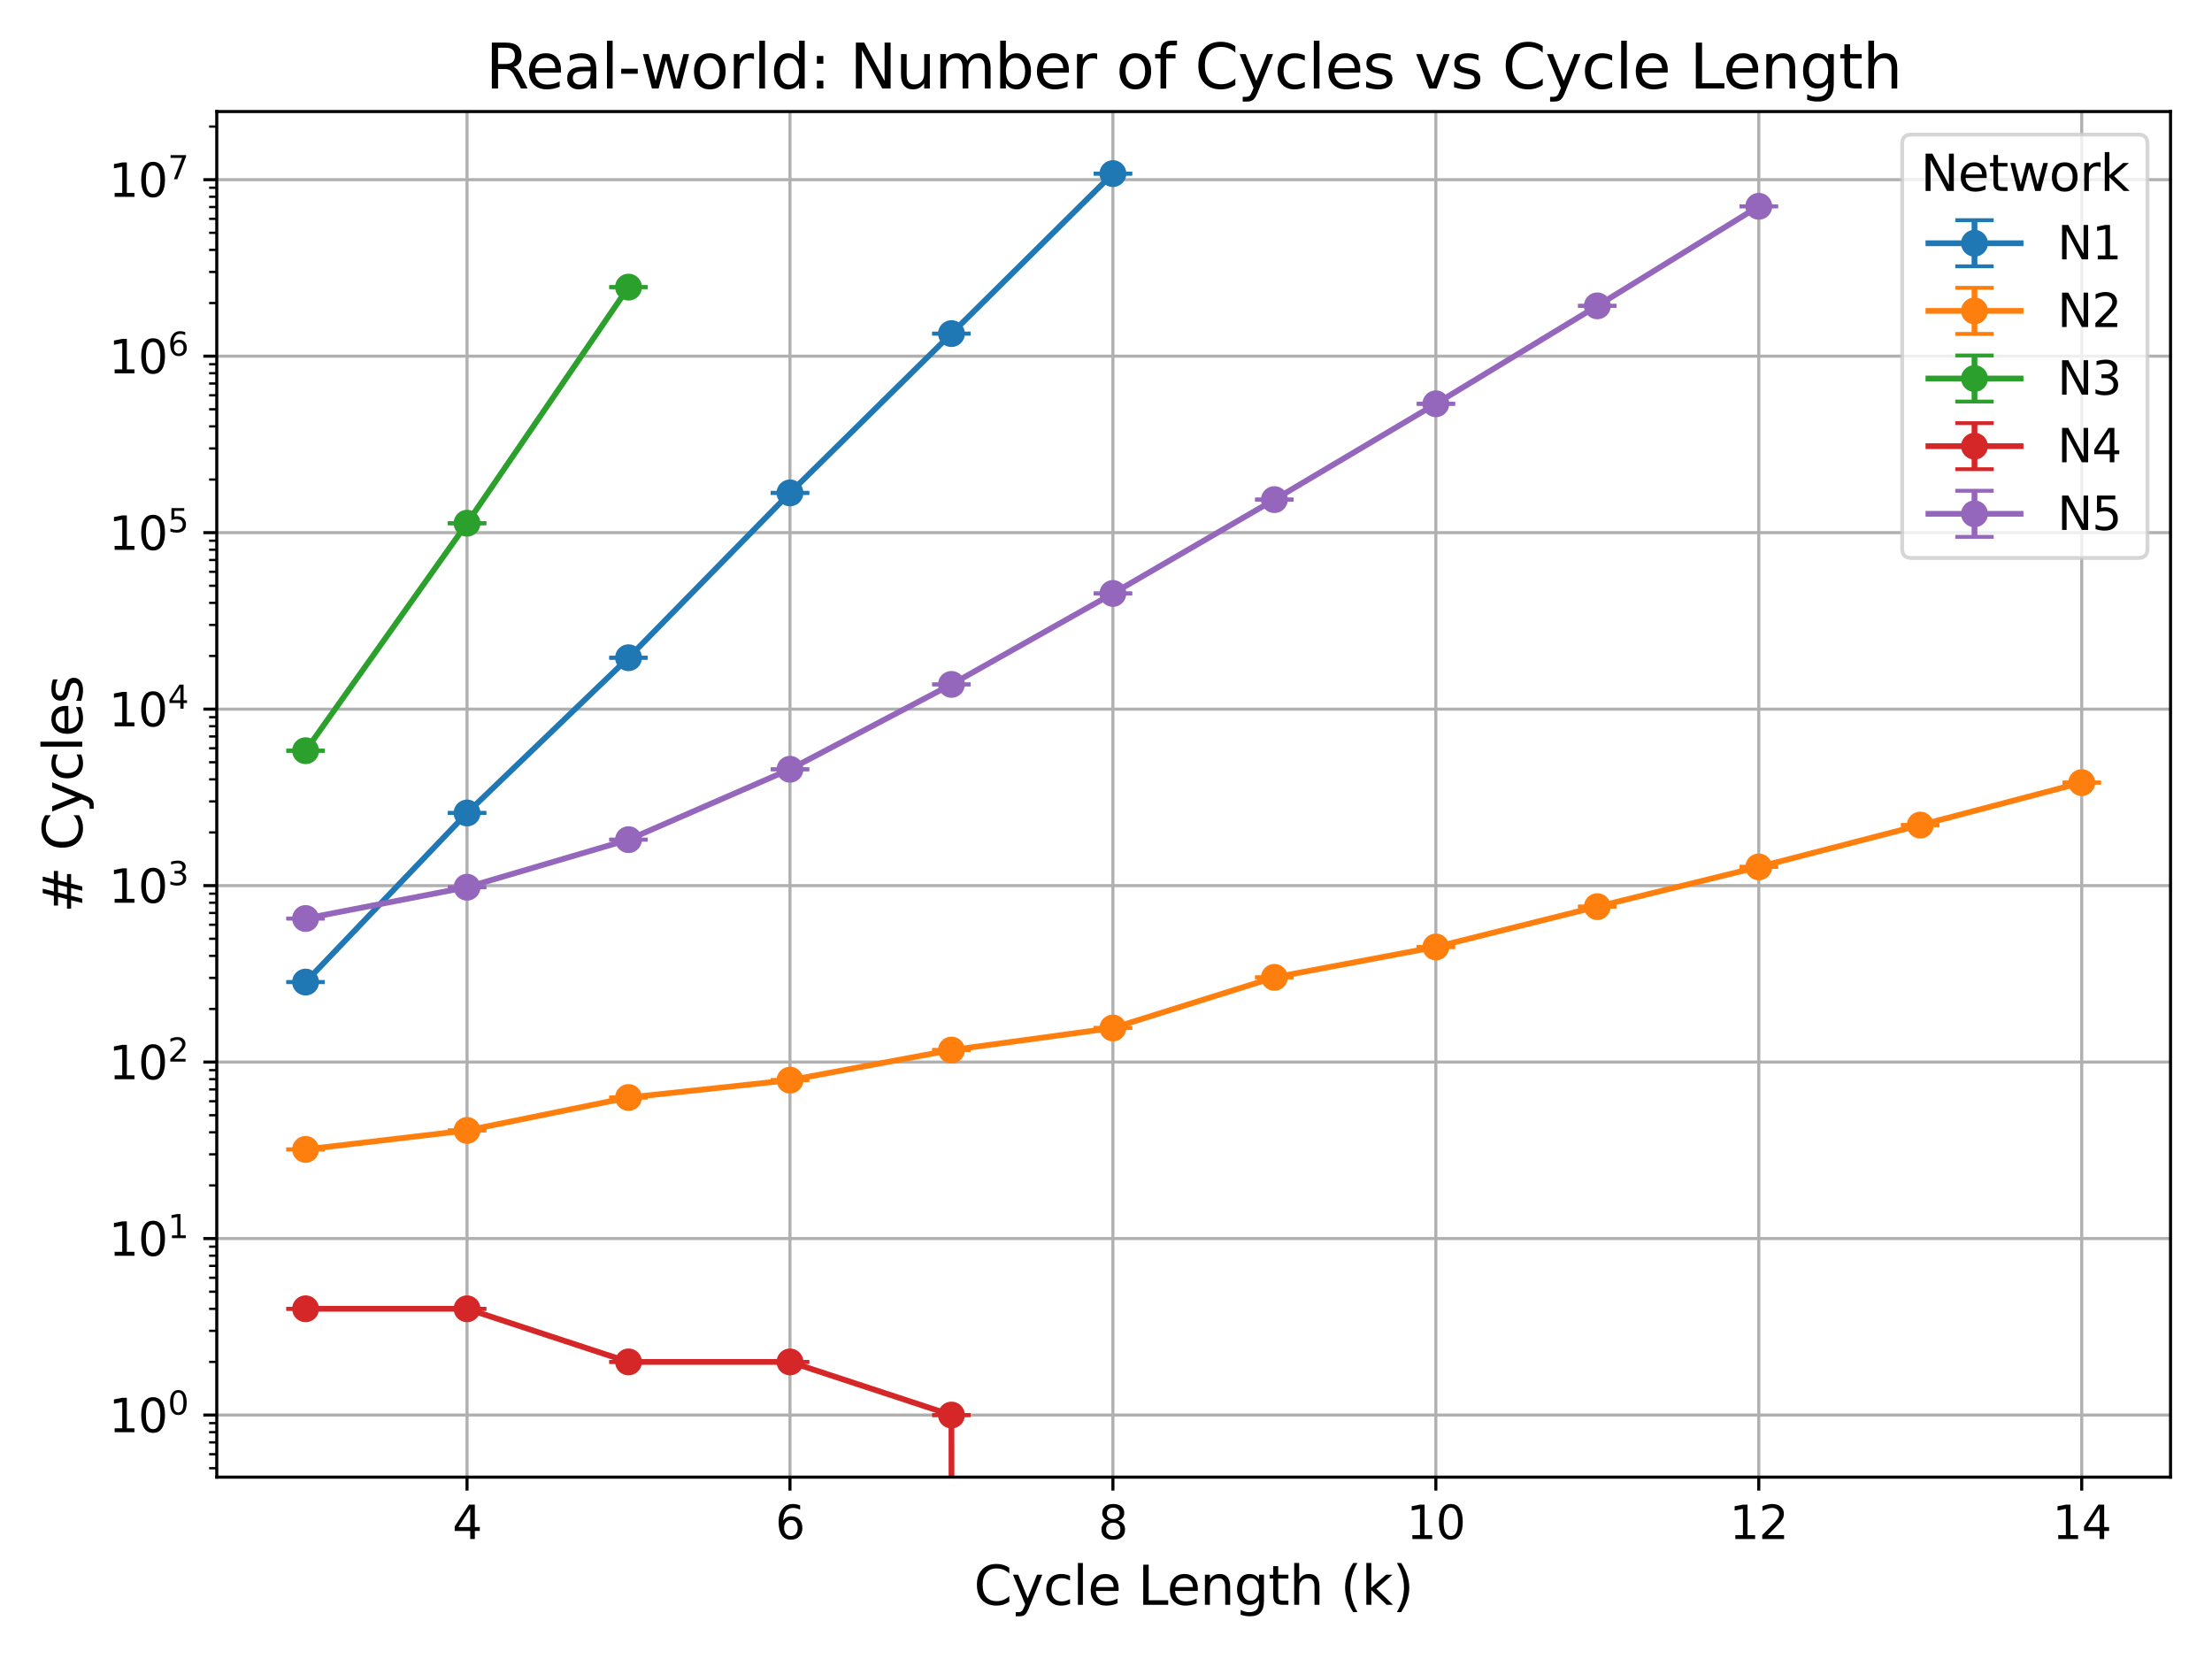 <?xml version="1.0" encoding="utf-8" standalone="no"?>
<!DOCTYPE svg PUBLIC "-//W3C//DTD SVG 1.1//EN"
  "http://www.w3.org/Graphics/SVG/1.1/DTD/svg11.dtd">
<svg xmlns:xlink="http://www.w3.org/1999/xlink" width="576pt" height="432pt" viewBox="0 0 576 432" xmlns="http://www.w3.org/2000/svg" version="1.1">
 <defs>
  <style type="text/css">*{stroke-linejoin: round; stroke-linecap: butt}</style>
 </defs>
 <g id="figure_1">
  <g id="patch_1">
   <path d="M 0 432 
L 576 432 
L 576 0 
L 0 0 
z
" style="fill: #ffffff"/>
  </g>
  <g id="axes_1">
   <g id="patch_2">
    <path d="M 56.446 384.64 
L 565.2 384.64 
L 565.2 29.04 
L 56.446 29.04 
z
" style="fill: #ffffff"/>
   </g>
   <g id="matplotlib.axis_1">
    <g id="xtick_1">
     <g id="line2d_1">
      <path d="M 121.617 384.64 
L 121.617 29.04 
" clip-path="url(#p10be013d32)" style="fill: none; stroke: #b0b0b0; stroke-width: 0.8; stroke-linecap: square"/>
     </g>
     <g id="line2d_2">
      <defs>
       <path id="m17e4cf95ec" d="M 0 0 
L 0 3.5 
" style="stroke: #000000; stroke-width: 0.8"/>
      </defs>
      <g>
       <use xlink:href="#m17e4cf95ec" x="121.617" y="384.64" style="stroke: #000000; stroke-width: 0.8"/>
      </g>
     </g>
     <g id="text_1">
      <!-- 4 -->
      <g transform="translate(117.799 400.758) scale(0.12 -0.12)">
       <defs>
        <path id="DejaVuSans-34" d="M 2419 4116 
L 825 1625 
L 2419 1625 
L 2419 4116 
z
M 2253 4666 
L 3047 4666 
L 3047 1625 
L 3713 1625 
L 3713 1100 
L 3047 1100 
L 3047 0 
L 2419 0 
L 2419 1100 
L 313 1100 
L 313 1709 
L 2253 4666 
z
" transform="scale(0.016)"/>
       </defs>
       <use xlink:href="#DejaVuSans-34"/>
      </g>
     </g>
    </g>
    <g id="xtick_2">
     <g id="line2d_3">
      <path d="M 205.708 384.64 
L 205.708 29.04 
" clip-path="url(#p10be013d32)" style="fill: none; stroke: #b0b0b0; stroke-width: 0.8; stroke-linecap: square"/>
     </g>
     <g id="line2d_4">
      <g>
       <use xlink:href="#m17e4cf95ec" x="205.708" y="384.64" style="stroke: #000000; stroke-width: 0.8"/>
      </g>
     </g>
     <g id="text_2">
      <!-- 6 -->
      <g transform="translate(201.891 400.758) scale(0.12 -0.12)">
       <defs>
        <path id="DejaVuSans-36" d="M 2113 2584 
Q 1688 2584 1439 2293 
Q 1191 2003 1191 1497 
Q 1191 994 1439 701 
Q 1688 409 2113 409 
Q 2538 409 2786 701 
Q 3034 994 3034 1497 
Q 3034 2003 2786 2293 
Q 2538 2584 2113 2584 
z
M 3366 4563 
L 3366 3988 
Q 3128 4100 2886 4159 
Q 2644 4219 2406 4219 
Q 1781 4219 1451 3797 
Q 1122 3375 1075 2522 
Q 1259 2794 1537 2939 
Q 1816 3084 2150 3084 
Q 2853 3084 3261 2657 
Q 3669 2231 3669 1497 
Q 3669 778 3244 343 
Q 2819 -91 2113 -91 
Q 1303 -91 875 529 
Q 447 1150 447 2328 
Q 447 3434 972 4092 
Q 1497 4750 2381 4750 
Q 2619 4750 2861 4703 
Q 3103 4656 3366 4563 
z
" transform="scale(0.016)"/>
       </defs>
       <use xlink:href="#DejaVuSans-36"/>
      </g>
     </g>
    </g>
    <g id="xtick_3">
     <g id="line2d_5">
      <path d="M 289.8 384.64 
L 289.8 29.04 
" clip-path="url(#p10be013d32)" style="fill: none; stroke: #b0b0b0; stroke-width: 0.8; stroke-linecap: square"/>
     </g>
     <g id="line2d_6">
      <g>
       <use xlink:href="#m17e4cf95ec" x="289.8" y="384.64" style="stroke: #000000; stroke-width: 0.8"/>
      </g>
     </g>
     <g id="text_3">
      <!-- 8 -->
      <g transform="translate(285.983 400.758) scale(0.12 -0.12)">
       <defs>
        <path id="DejaVuSans-38" d="M 2034 2216 
Q 1584 2216 1326 1975 
Q 1069 1734 1069 1313 
Q 1069 891 1326 650 
Q 1584 409 2034 409 
Q 2484 409 2743 651 
Q 3003 894 3003 1313 
Q 3003 1734 2745 1975 
Q 2488 2216 2034 2216 
z
M 1403 2484 
Q 997 2584 770 2862 
Q 544 3141 544 3541 
Q 544 4100 942 4425 
Q 1341 4750 2034 4750 
Q 2731 4750 3128 4425 
Q 3525 4100 3525 3541 
Q 3525 3141 3298 2862 
Q 3072 2584 2669 2484 
Q 3125 2378 3379 2068 
Q 3634 1759 3634 1313 
Q 3634 634 3220 271 
Q 2806 -91 2034 -91 
Q 1263 -91 848 271 
Q 434 634 434 1313 
Q 434 1759 690 2068 
Q 947 2378 1403 2484 
z
M 1172 3481 
Q 1172 3119 1398 2916 
Q 1625 2713 2034 2713 
Q 2441 2713 2670 2916 
Q 2900 3119 2900 3481 
Q 2900 3844 2670 4047 
Q 2441 4250 2034 4250 
Q 1625 4250 1398 4047 
Q 1172 3844 1172 3481 
z
" transform="scale(0.016)"/>
       </defs>
       <use xlink:href="#DejaVuSans-38"/>
      </g>
     </g>
    </g>
    <g id="xtick_4">
     <g id="line2d_7">
      <path d="M 373.892 384.64 
L 373.892 29.04 
" clip-path="url(#p10be013d32)" style="fill: none; stroke: #b0b0b0; stroke-width: 0.8; stroke-linecap: square"/>
     </g>
     <g id="line2d_8">
      <g>
       <use xlink:href="#m17e4cf95ec" x="373.892" y="384.64" style="stroke: #000000; stroke-width: 0.8"/>
      </g>
     </g>
     <g id="text_4">
      <!-- 10 -->
      <g transform="translate(366.257 400.758) scale(0.12 -0.12)">
       <defs>
        <path id="DejaVuSans-31" d="M 794 531 
L 1825 531 
L 1825 4091 
L 703 3866 
L 703 4441 
L 1819 4666 
L 2450 4666 
L 2450 531 
L 3481 531 
L 3481 0 
L 794 0 
L 794 531 
z
" transform="scale(0.016)"/>
        <path id="DejaVuSans-30" d="M 2034 4250 
Q 1547 4250 1301 3770 
Q 1056 3291 1056 2328 
Q 1056 1369 1301 889 
Q 1547 409 2034 409 
Q 2525 409 2770 889 
Q 3016 1369 3016 2328 
Q 3016 3291 2770 3770 
Q 2525 4250 2034 4250 
z
M 2034 4750 
Q 2819 4750 3233 4129 
Q 3647 3509 3647 2328 
Q 3647 1150 3233 529 
Q 2819 -91 2034 -91 
Q 1250 -91 836 529 
Q 422 1150 422 2328 
Q 422 3509 836 4129 
Q 1250 4750 2034 4750 
z
" transform="scale(0.016)"/>
       </defs>
       <use xlink:href="#DejaVuSans-31"/>
       <use xlink:href="#DejaVuSans-30" x="63.623"/>
      </g>
     </g>
    </g>
    <g id="xtick_5">
     <g id="line2d_9">
      <path d="M 457.983 384.64 
L 457.983 29.04 
" clip-path="url(#p10be013d32)" style="fill: none; stroke: #b0b0b0; stroke-width: 0.8; stroke-linecap: square"/>
     </g>
     <g id="line2d_10">
      <g>
       <use xlink:href="#m17e4cf95ec" x="457.983" y="384.64" style="stroke: #000000; stroke-width: 0.8"/>
      </g>
     </g>
     <g id="text_5">
      <!-- 12 -->
      <g transform="translate(450.348 400.758) scale(0.12 -0.12)">
       <defs>
        <path id="DejaVuSans-32" d="M 1228 531 
L 3431 531 
L 3431 0 
L 469 0 
L 469 531 
Q 828 903 1448 1529 
Q 2069 2156 2228 2338 
Q 2531 2678 2651 2914 
Q 2772 3150 2772 3378 
Q 2772 3750 2511 3984 
Q 2250 4219 1831 4219 
Q 1534 4219 1204 4116 
Q 875 4013 500 3803 
L 500 4441 
Q 881 4594 1212 4672 
Q 1544 4750 1819 4750 
Q 2544 4750 2975 4387 
Q 3406 4025 3406 3419 
Q 3406 3131 3298 2873 
Q 3191 2616 2906 2266 
Q 2828 2175 2409 1742 
Q 1991 1309 1228 531 
z
" transform="scale(0.016)"/>
       </defs>
       <use xlink:href="#DejaVuSans-31"/>
       <use xlink:href="#DejaVuSans-32" x="63.623"/>
      </g>
     </g>
    </g>
    <g id="xtick_6">
     <g id="line2d_11">
      <path d="M 542.075 384.64 
L 542.075 29.04 
" clip-path="url(#p10be013d32)" style="fill: none; stroke: #b0b0b0; stroke-width: 0.8; stroke-linecap: square"/>
     </g>
     <g id="line2d_12">
      <g>
       <use xlink:href="#m17e4cf95ec" x="542.075" y="384.64" style="stroke: #000000; stroke-width: 0.8"/>
      </g>
     </g>
     <g id="text_6">
      <!-- 14 -->
      <g transform="translate(534.44 400.758) scale(0.12 -0.12)">
       <use xlink:href="#DejaVuSans-31"/>
       <use xlink:href="#DejaVuSans-34" x="63.623"/>
      </g>
     </g>
    </g>
    <g id="text_7">
     <!-- Cycle Length (k) -->
     <g transform="translate(253.58 417.892) scale(0.14 -0.14)">
      <defs>
       <path id="DejaVuSans-43" d="M 4122 4306 
L 4122 3641 
Q 3803 3938 3442 4084 
Q 3081 4231 2675 4231 
Q 1875 4231 1450 3742 
Q 1025 3253 1025 2328 
Q 1025 1406 1450 917 
Q 1875 428 2675 428 
Q 3081 428 3442 575 
Q 3803 722 4122 1019 
L 4122 359 
Q 3791 134 3420 21 
Q 3050 -91 2638 -91 
Q 1578 -91 968 557 
Q 359 1206 359 2328 
Q 359 3453 968 4101 
Q 1578 4750 2638 4750 
Q 3056 4750 3426 4639 
Q 3797 4528 4122 4306 
z
" transform="scale(0.016)"/>
       <path id="DejaVuSans-79" d="M 2059 -325 
Q 1816 -950 1584 -1140 
Q 1353 -1331 966 -1331 
L 506 -1331 
L 506 -850 
L 844 -850 
Q 1081 -850 1212 -737 
Q 1344 -625 1503 -206 
L 1606 56 
L 191 3500 
L 800 3500 
L 1894 763 
L 2988 3500 
L 3597 3500 
L 2059 -325 
z
" transform="scale(0.016)"/>
       <path id="DejaVuSans-63" d="M 3122 3366 
L 3122 2828 
Q 2878 2963 2633 3030 
Q 2388 3097 2138 3097 
Q 1578 3097 1268 2742 
Q 959 2388 959 1747 
Q 959 1106 1268 751 
Q 1578 397 2138 397 
Q 2388 397 2633 464 
Q 2878 531 3122 666 
L 3122 134 
Q 2881 22 2623 -34 
Q 2366 -91 2075 -91 
Q 1284 -91 818 406 
Q 353 903 353 1747 
Q 353 2603 823 3093 
Q 1294 3584 2113 3584 
Q 2378 3584 2631 3529 
Q 2884 3475 3122 3366 
z
" transform="scale(0.016)"/>
       <path id="DejaVuSans-6c" d="M 603 4863 
L 1178 4863 
L 1178 0 
L 603 0 
L 603 4863 
z
" transform="scale(0.016)"/>
       <path id="DejaVuSans-65" d="M 3597 1894 
L 3597 1613 
L 953 1613 
Q 991 1019 1311 708 
Q 1631 397 2203 397 
Q 2534 397 2845 478 
Q 3156 559 3463 722 
L 3463 178 
Q 3153 47 2828 -22 
Q 2503 -91 2169 -91 
Q 1331 -91 842 396 
Q 353 884 353 1716 
Q 353 2575 817 3079 
Q 1281 3584 2069 3584 
Q 2775 3584 3186 3129 
Q 3597 2675 3597 1894 
z
M 3022 2063 
Q 3016 2534 2758 2815 
Q 2500 3097 2075 3097 
Q 1594 3097 1305 2825 
Q 1016 2553 972 2059 
L 3022 2063 
z
" transform="scale(0.016)"/>
       <path id="DejaVuSans-20" transform="scale(0.016)"/>
       <path id="DejaVuSans-4c" d="M 628 4666 
L 1259 4666 
L 1259 531 
L 3531 531 
L 3531 0 
L 628 0 
L 628 4666 
z
" transform="scale(0.016)"/>
       <path id="DejaVuSans-6e" d="M 3513 2113 
L 3513 0 
L 2938 0 
L 2938 2094 
Q 2938 2591 2744 2837 
Q 2550 3084 2163 3084 
Q 1697 3084 1428 2787 
Q 1159 2491 1159 1978 
L 1159 0 
L 581 0 
L 581 3500 
L 1159 3500 
L 1159 2956 
Q 1366 3272 1645 3428 
Q 1925 3584 2291 3584 
Q 2894 3584 3203 3211 
Q 3513 2838 3513 2113 
z
" transform="scale(0.016)"/>
       <path id="DejaVuSans-67" d="M 2906 1791 
Q 2906 2416 2648 2759 
Q 2391 3103 1925 3103 
Q 1463 3103 1205 2759 
Q 947 2416 947 1791 
Q 947 1169 1205 825 
Q 1463 481 1925 481 
Q 2391 481 2648 825 
Q 2906 1169 2906 1791 
z
M 3481 434 
Q 3481 -459 3084 -895 
Q 2688 -1331 1869 -1331 
Q 1566 -1331 1297 -1286 
Q 1028 -1241 775 -1147 
L 775 -588 
Q 1028 -725 1275 -790 
Q 1522 -856 1778 -856 
Q 2344 -856 2625 -561 
Q 2906 -266 2906 331 
L 2906 616 
Q 2728 306 2450 153 
Q 2172 0 1784 0 
Q 1141 0 747 490 
Q 353 981 353 1791 
Q 353 2603 747 3093 
Q 1141 3584 1784 3584 
Q 2172 3584 2450 3431 
Q 2728 3278 2906 2969 
L 2906 3500 
L 3481 3500 
L 3481 434 
z
" transform="scale(0.016)"/>
       <path id="DejaVuSans-74" d="M 1172 4494 
L 1172 3500 
L 2356 3500 
L 2356 3053 
L 1172 3053 
L 1172 1153 
Q 1172 725 1289 603 
Q 1406 481 1766 481 
L 2356 481 
L 2356 0 
L 1766 0 
Q 1100 0 847 248 
Q 594 497 594 1153 
L 594 3053 
L 172 3053 
L 172 3500 
L 594 3500 
L 594 4494 
L 1172 4494 
z
" transform="scale(0.016)"/>
       <path id="DejaVuSans-68" d="M 3513 2113 
L 3513 0 
L 2938 0 
L 2938 2094 
Q 2938 2591 2744 2837 
Q 2550 3084 2163 3084 
Q 1697 3084 1428 2787 
Q 1159 2491 1159 1978 
L 1159 0 
L 581 0 
L 581 4863 
L 1159 4863 
L 1159 2956 
Q 1366 3272 1645 3428 
Q 1925 3584 2291 3584 
Q 2894 3584 3203 3211 
Q 3513 2838 3513 2113 
z
" transform="scale(0.016)"/>
       <path id="DejaVuSans-28" d="M 1984 4856 
Q 1566 4138 1362 3434 
Q 1159 2731 1159 2009 
Q 1159 1288 1364 580 
Q 1569 -128 1984 -844 
L 1484 -844 
Q 1016 -109 783 600 
Q 550 1309 550 2009 
Q 550 2706 781 3412 
Q 1013 4119 1484 4856 
L 1984 4856 
z
" transform="scale(0.016)"/>
       <path id="DejaVuSans-6b" d="M 581 4863 
L 1159 4863 
L 1159 1991 
L 2875 3500 
L 3609 3500 
L 1753 1863 
L 3688 0 
L 2938 0 
L 1159 1709 
L 1159 0 
L 581 0 
L 581 4863 
z
" transform="scale(0.016)"/>
       <path id="DejaVuSans-29" d="M 513 4856 
L 1013 4856 
Q 1481 4119 1714 3412 
Q 1947 2706 1947 2009 
Q 1947 1309 1714 600 
Q 1481 -109 1013 -844 
L 513 -844 
Q 928 -128 1133 580 
Q 1338 1288 1338 2009 
Q 1338 2731 1133 3434 
Q 928 4138 513 4856 
z
" transform="scale(0.016)"/>
      </defs>
      <use xlink:href="#DejaVuSans-43"/>
      <use xlink:href="#DejaVuSans-79" x="69.824"/>
      <use xlink:href="#DejaVuSans-63" x="129.004"/>
      <use xlink:href="#DejaVuSans-6c" x="183.984"/>
      <use xlink:href="#DejaVuSans-65" x="211.768"/>
      <use xlink:href="#DejaVuSans-20" x="273.291"/>
      <use xlink:href="#DejaVuSans-4c" x="305.078"/>
      <use xlink:href="#DejaVuSans-65" x="359.041"/>
      <use xlink:href="#DejaVuSans-6e" x="420.564"/>
      <use xlink:href="#DejaVuSans-67" x="483.943"/>
      <use xlink:href="#DejaVuSans-74" x="547.42"/>
      <use xlink:href="#DejaVuSans-68" x="586.629"/>
      <use xlink:href="#DejaVuSans-20" x="650.008"/>
      <use xlink:href="#DejaVuSans-28" x="681.795"/>
      <use xlink:href="#DejaVuSans-6b" x="720.809"/>
      <use xlink:href="#DejaVuSans-29" x="778.719"/>
     </g>
    </g>
   </g>
   <g id="matplotlib.axis_2">
    <g id="ytick_1">
     <g id="line2d_13">
      <path d="M 56.446 368.476 
L 565.2 368.476 
" clip-path="url(#p10be013d32)" style="fill: none; stroke: #b0b0b0; stroke-width: 0.8; stroke-linecap: square"/>
     </g>
     <g id="line2d_14">
      <defs>
       <path id="m37be7af415" d="M 0 0 
L -3.5 0 
" style="stroke: #000000; stroke-width: 0.8"/>
      </defs>
      <g>
       <use xlink:href="#m37be7af415" x="56.446" y="368.476" style="stroke: #000000; stroke-width: 0.8"/>
      </g>
     </g>
     <g id="text_8">
      <!-- $\mathdefault{10^{0}}$ -->
      <g transform="translate(28.326 373.035) scale(0.12 -0.12)">
       <use xlink:href="#DejaVuSans-31" transform="translate(0 0.766)"/>
       <use xlink:href="#DejaVuSans-30" transform="translate(63.623 0.766)"/>
       <use xlink:href="#DejaVuSans-30" transform="translate(128.203 39.047) scale(0.7)"/>
      </g>
     </g>
    </g>
    <g id="ytick_2">
     <g id="line2d_15">
      <path d="M 56.446 322.52 
L 565.2 322.52 
" clip-path="url(#p10be013d32)" style="fill: none; stroke: #b0b0b0; stroke-width: 0.8; stroke-linecap: square"/>
     </g>
     <g id="line2d_16">
      <g>
       <use xlink:href="#m37be7af415" x="56.446" y="322.52" style="stroke: #000000; stroke-width: 0.8"/>
      </g>
     </g>
     <g id="text_9">
      <!-- $\mathdefault{10^{1}}$ -->
      <g transform="translate(28.326 327.079) scale(0.12 -0.12)">
       <use xlink:href="#DejaVuSans-31" transform="translate(0 0.684)"/>
       <use xlink:href="#DejaVuSans-30" transform="translate(63.623 0.684)"/>
       <use xlink:href="#DejaVuSans-31" transform="translate(128.203 38.966) scale(0.7)"/>
      </g>
     </g>
    </g>
    <g id="ytick_3">
     <g id="line2d_17">
      <path d="M 56.446 276.564 
L 565.2 276.564 
" clip-path="url(#p10be013d32)" style="fill: none; stroke: #b0b0b0; stroke-width: 0.8; stroke-linecap: square"/>
     </g>
     <g id="line2d_18">
      <g>
       <use xlink:href="#m37be7af415" x="56.446" y="276.564" style="stroke: #000000; stroke-width: 0.8"/>
      </g>
     </g>
     <g id="text_10">
      <!-- $\mathdefault{10^{2}}$ -->
      <g transform="translate(28.326 281.123) scale(0.12 -0.12)">
       <use xlink:href="#DejaVuSans-31" transform="translate(0 0.766)"/>
       <use xlink:href="#DejaVuSans-30" transform="translate(63.623 0.766)"/>
       <use xlink:href="#DejaVuSans-32" transform="translate(128.203 39.047) scale(0.7)"/>
      </g>
     </g>
    </g>
    <g id="ytick_4">
     <g id="line2d_19">
      <path d="M 56.446 230.608 
L 565.2 230.608 
" clip-path="url(#p10be013d32)" style="fill: none; stroke: #b0b0b0; stroke-width: 0.8; stroke-linecap: square"/>
     </g>
     <g id="line2d_20">
      <g>
       <use xlink:href="#m37be7af415" x="56.446" y="230.608" style="stroke: #000000; stroke-width: 0.8"/>
      </g>
     </g>
     <g id="text_11">
      <!-- $\mathdefault{10^{3}}$ -->
      <g transform="translate(28.326 235.167) scale(0.12 -0.12)">
       <defs>
        <path id="DejaVuSans-33" d="M 2597 2516 
Q 3050 2419 3304 2112 
Q 3559 1806 3559 1356 
Q 3559 666 3084 287 
Q 2609 -91 1734 -91 
Q 1441 -91 1130 -33 
Q 819 25 488 141 
L 488 750 
Q 750 597 1062 519 
Q 1375 441 1716 441 
Q 2309 441 2620 675 
Q 2931 909 2931 1356 
Q 2931 1769 2642 2001 
Q 2353 2234 1838 2234 
L 1294 2234 
L 1294 2753 
L 1863 2753 
Q 2328 2753 2575 2939 
Q 2822 3125 2822 3475 
Q 2822 3834 2567 4026 
Q 2313 4219 1838 4219 
Q 1578 4219 1281 4162 
Q 984 4106 628 3988 
L 628 4550 
Q 988 4650 1302 4700 
Q 1616 4750 1894 4750 
Q 2613 4750 3031 4423 
Q 3450 4097 3450 3541 
Q 3450 3153 3228 2886 
Q 3006 2619 2597 2516 
z
" transform="scale(0.016)"/>
       </defs>
       <use xlink:href="#DejaVuSans-31" transform="translate(0 0.766)"/>
       <use xlink:href="#DejaVuSans-30" transform="translate(63.623 0.766)"/>
       <use xlink:href="#DejaVuSans-33" transform="translate(128.203 39.047) scale(0.7)"/>
      </g>
     </g>
    </g>
    <g id="ytick_5">
     <g id="line2d_21">
      <path d="M 56.446 184.652 
L 565.2 184.652 
" clip-path="url(#p10be013d32)" style="fill: none; stroke: #b0b0b0; stroke-width: 0.8; stroke-linecap: square"/>
     </g>
     <g id="line2d_22">
      <g>
       <use xlink:href="#m37be7af415" x="56.446" y="184.652" style="stroke: #000000; stroke-width: 0.8"/>
      </g>
     </g>
     <g id="text_12">
      <!-- $\mathdefault{10^{4}}$ -->
      <g transform="translate(28.326 189.211) scale(0.12 -0.12)">
       <use xlink:href="#DejaVuSans-31" transform="translate(0 0.684)"/>
       <use xlink:href="#DejaVuSans-30" transform="translate(63.623 0.684)"/>
       <use xlink:href="#DejaVuSans-34" transform="translate(128.203 38.966) scale(0.7)"/>
      </g>
     </g>
    </g>
    <g id="ytick_6">
     <g id="line2d_23">
      <path d="M 56.446 138.696 
L 565.2 138.696 
" clip-path="url(#p10be013d32)" style="fill: none; stroke: #b0b0b0; stroke-width: 0.8; stroke-linecap: square"/>
     </g>
     <g id="line2d_24">
      <g>
       <use xlink:href="#m37be7af415" x="56.446" y="138.696" style="stroke: #000000; stroke-width: 0.8"/>
      </g>
     </g>
     <g id="text_13">
      <!-- $\mathdefault{10^{5}}$ -->
      <g transform="translate(28.326 143.255) scale(0.12 -0.12)">
       <defs>
        <path id="DejaVuSans-35" d="M 691 4666 
L 3169 4666 
L 3169 4134 
L 1269 4134 
L 1269 2991 
Q 1406 3038 1543 3061 
Q 1681 3084 1819 3084 
Q 2600 3084 3056 2656 
Q 3513 2228 3513 1497 
Q 3513 744 3044 326 
Q 2575 -91 1722 -91 
Q 1428 -91 1123 -41 
Q 819 9 494 109 
L 494 744 
Q 775 591 1075 516 
Q 1375 441 1709 441 
Q 2250 441 2565 725 
Q 2881 1009 2881 1497 
Q 2881 1984 2565 2268 
Q 2250 2553 1709 2553 
Q 1456 2553 1204 2497 
Q 953 2441 691 2322 
L 691 4666 
z
" transform="scale(0.016)"/>
       </defs>
       <use xlink:href="#DejaVuSans-31" transform="translate(0 0.684)"/>
       <use xlink:href="#DejaVuSans-30" transform="translate(63.623 0.684)"/>
       <use xlink:href="#DejaVuSans-35" transform="translate(128.203 38.966) scale(0.7)"/>
      </g>
     </g>
    </g>
    <g id="ytick_7">
     <g id="line2d_25">
      <path d="M 56.446 92.74 
L 565.2 92.74 
" clip-path="url(#p10be013d32)" style="fill: none; stroke: #b0b0b0; stroke-width: 0.8; stroke-linecap: square"/>
     </g>
     <g id="line2d_26">
      <g>
       <use xlink:href="#m37be7af415" x="56.446" y="92.74" style="stroke: #000000; stroke-width: 0.8"/>
      </g>
     </g>
     <g id="text_14">
      <!-- $\mathdefault{10^{6}}$ -->
      <g transform="translate(28.326 97.299) scale(0.12 -0.12)">
       <use xlink:href="#DejaVuSans-31" transform="translate(0 0.766)"/>
       <use xlink:href="#DejaVuSans-30" transform="translate(63.623 0.766)"/>
       <use xlink:href="#DejaVuSans-36" transform="translate(128.203 39.047) scale(0.7)"/>
      </g>
     </g>
    </g>
    <g id="ytick_8">
     <g id="line2d_27">
      <path d="M 56.446 46.784 
L 565.2 46.784 
" clip-path="url(#p10be013d32)" style="fill: none; stroke: #b0b0b0; stroke-width: 0.8; stroke-linecap: square"/>
     </g>
     <g id="line2d_28">
      <g>
       <use xlink:href="#m37be7af415" x="56.446" y="46.784" style="stroke: #000000; stroke-width: 0.8"/>
      </g>
     </g>
     <g id="text_15">
      <!-- $\mathdefault{10^{7}}$ -->
      <g transform="translate(28.326 51.343) scale(0.12 -0.12)">
       <defs>
        <path id="DejaVuSans-37" d="M 525 4666 
L 3525 4666 
L 3525 4397 
L 1831 0 
L 1172 0 
L 2766 4134 
L 525 4134 
L 525 4666 
z
" transform="scale(0.016)"/>
       </defs>
       <use xlink:href="#DejaVuSans-31" transform="translate(0 0.684)"/>
       <use xlink:href="#DejaVuSans-30" transform="translate(63.623 0.684)"/>
       <use xlink:href="#DejaVuSans-37" transform="translate(128.203 38.966) scale(0.7)"/>
      </g>
     </g>
    </g>
    <g id="ytick_9">
     <g id="line2d_29">
      <defs>
       <path id="m768226c73e" d="M 0 0 
L -2 0 
" style="stroke: #000000; stroke-width: 0.6"/>
      </defs>
      <g>
       <use xlink:href="#m768226c73e" x="56.446" y="382.311" style="stroke: #000000; stroke-width: 0.6"/>
      </g>
     </g>
    </g>
    <g id="ytick_10">
     <g id="line2d_30">
      <g>
       <use xlink:href="#m768226c73e" x="56.446" y="378.672" style="stroke: #000000; stroke-width: 0.6"/>
      </g>
     </g>
    </g>
    <g id="ytick_11">
     <g id="line2d_31">
      <g>
       <use xlink:href="#m768226c73e" x="56.446" y="375.595" style="stroke: #000000; stroke-width: 0.6"/>
      </g>
     </g>
    </g>
    <g id="ytick_12">
     <g id="line2d_32">
      <g>
       <use xlink:href="#m768226c73e" x="56.446" y="372.93" style="stroke: #000000; stroke-width: 0.6"/>
      </g>
     </g>
    </g>
    <g id="ytick_13">
     <g id="line2d_33">
      <g>
       <use xlink:href="#m768226c73e" x="56.446" y="370.579" style="stroke: #000000; stroke-width: 0.6"/>
      </g>
     </g>
    </g>
    <g id="ytick_14">
     <g id="line2d_34">
      <g>
       <use xlink:href="#m768226c73e" x="56.446" y="354.642" style="stroke: #000000; stroke-width: 0.6"/>
      </g>
     </g>
    </g>
    <g id="ytick_15">
     <g id="line2d_35">
      <g>
       <use xlink:href="#m768226c73e" x="56.446" y="346.55" style="stroke: #000000; stroke-width: 0.6"/>
      </g>
     </g>
    </g>
    <g id="ytick_16">
     <g id="line2d_36">
      <g>
       <use xlink:href="#m768226c73e" x="56.446" y="340.808" style="stroke: #000000; stroke-width: 0.6"/>
      </g>
     </g>
    </g>
    <g id="ytick_17">
     <g id="line2d_37">
      <g>
       <use xlink:href="#m768226c73e" x="56.446" y="336.354" style="stroke: #000000; stroke-width: 0.6"/>
      </g>
     </g>
    </g>
    <g id="ytick_18">
     <g id="line2d_38">
      <g>
       <use xlink:href="#m768226c73e" x="56.446" y="332.716" style="stroke: #000000; stroke-width: 0.6"/>
      </g>
     </g>
    </g>
    <g id="ytick_19">
     <g id="line2d_39">
      <g>
       <use xlink:href="#m768226c73e" x="56.446" y="329.639" style="stroke: #000000; stroke-width: 0.6"/>
      </g>
     </g>
    </g>
    <g id="ytick_20">
     <g id="line2d_40">
      <g>
       <use xlink:href="#m768226c73e" x="56.446" y="326.974" style="stroke: #000000; stroke-width: 0.6"/>
      </g>
     </g>
    </g>
    <g id="ytick_21">
     <g id="line2d_41">
      <g>
       <use xlink:href="#m768226c73e" x="56.446" y="324.623" style="stroke: #000000; stroke-width: 0.6"/>
      </g>
     </g>
    </g>
    <g id="ytick_22">
     <g id="line2d_42">
      <g>
       <use xlink:href="#m768226c73e" x="56.446" y="308.686" style="stroke: #000000; stroke-width: 0.6"/>
      </g>
     </g>
    </g>
    <g id="ytick_23">
     <g id="line2d_43">
      <g>
       <use xlink:href="#m768226c73e" x="56.446" y="300.594" style="stroke: #000000; stroke-width: 0.6"/>
      </g>
     </g>
    </g>
    <g id="ytick_24">
     <g id="line2d_44">
      <g>
       <use xlink:href="#m768226c73e" x="56.446" y="294.852" style="stroke: #000000; stroke-width: 0.6"/>
      </g>
     </g>
    </g>
    <g id="ytick_25">
     <g id="line2d_45">
      <g>
       <use xlink:href="#m768226c73e" x="56.446" y="290.398" style="stroke: #000000; stroke-width: 0.6"/>
      </g>
     </g>
    </g>
    <g id="ytick_26">
     <g id="line2d_46">
      <g>
       <use xlink:href="#m768226c73e" x="56.446" y="286.759" style="stroke: #000000; stroke-width: 0.6"/>
      </g>
     </g>
    </g>
    <g id="ytick_27">
     <g id="line2d_47">
      <g>
       <use xlink:href="#m768226c73e" x="56.446" y="283.683" style="stroke: #000000; stroke-width: 0.6"/>
      </g>
     </g>
    </g>
    <g id="ytick_28">
     <g id="line2d_48">
      <g>
       <use xlink:href="#m768226c73e" x="56.446" y="281.018" style="stroke: #000000; stroke-width: 0.6"/>
      </g>
     </g>
    </g>
    <g id="ytick_29">
     <g id="line2d_49">
      <g>
       <use xlink:href="#m768226c73e" x="56.446" y="278.667" style="stroke: #000000; stroke-width: 0.6"/>
      </g>
     </g>
    </g>
    <g id="ytick_30">
     <g id="line2d_50">
      <g>
       <use xlink:href="#m768226c73e" x="56.446" y="262.73" style="stroke: #000000; stroke-width: 0.6"/>
      </g>
     </g>
    </g>
    <g id="ytick_31">
     <g id="line2d_51">
      <g>
       <use xlink:href="#m768226c73e" x="56.446" y="254.638" style="stroke: #000000; stroke-width: 0.6"/>
      </g>
     </g>
    </g>
    <g id="ytick_32">
     <g id="line2d_52">
      <g>
       <use xlink:href="#m768226c73e" x="56.446" y="248.896" style="stroke: #000000; stroke-width: 0.6"/>
      </g>
     </g>
    </g>
    <g id="ytick_33">
     <g id="line2d_53">
      <g>
       <use xlink:href="#m768226c73e" x="56.446" y="244.442" style="stroke: #000000; stroke-width: 0.6"/>
      </g>
     </g>
    </g>
    <g id="ytick_34">
     <g id="line2d_54">
      <g>
       <use xlink:href="#m768226c73e" x="56.446" y="240.803" style="stroke: #000000; stroke-width: 0.6"/>
      </g>
     </g>
    </g>
    <g id="ytick_35">
     <g id="line2d_55">
      <g>
       <use xlink:href="#m768226c73e" x="56.446" y="237.727" style="stroke: #000000; stroke-width: 0.6"/>
      </g>
     </g>
    </g>
    <g id="ytick_36">
     <g id="line2d_56">
      <g>
       <use xlink:href="#m768226c73e" x="56.446" y="235.062" style="stroke: #000000; stroke-width: 0.6"/>
      </g>
     </g>
    </g>
    <g id="ytick_37">
     <g id="line2d_57">
      <g>
       <use xlink:href="#m768226c73e" x="56.446" y="232.711" style="stroke: #000000; stroke-width: 0.6"/>
      </g>
     </g>
    </g>
    <g id="ytick_38">
     <g id="line2d_58">
      <g>
       <use xlink:href="#m768226c73e" x="56.446" y="216.774" style="stroke: #000000; stroke-width: 0.6"/>
      </g>
     </g>
    </g>
    <g id="ytick_39">
     <g id="line2d_59">
      <g>
       <use xlink:href="#m768226c73e" x="56.446" y="208.681" style="stroke: #000000; stroke-width: 0.6"/>
      </g>
     </g>
    </g>
    <g id="ytick_40">
     <g id="line2d_60">
      <g>
       <use xlink:href="#m768226c73e" x="56.446" y="202.94" style="stroke: #000000; stroke-width: 0.6"/>
      </g>
     </g>
    </g>
    <g id="ytick_41">
     <g id="line2d_61">
      <g>
       <use xlink:href="#m768226c73e" x="56.446" y="198.486" style="stroke: #000000; stroke-width: 0.6"/>
      </g>
     </g>
    </g>
    <g id="ytick_42">
     <g id="line2d_62">
      <g>
       <use xlink:href="#m768226c73e" x="56.446" y="194.847" style="stroke: #000000; stroke-width: 0.6"/>
      </g>
     </g>
    </g>
    <g id="ytick_43">
     <g id="line2d_63">
      <g>
       <use xlink:href="#m768226c73e" x="56.446" y="191.771" style="stroke: #000000; stroke-width: 0.6"/>
      </g>
     </g>
    </g>
    <g id="ytick_44">
     <g id="line2d_64">
      <g>
       <use xlink:href="#m768226c73e" x="56.446" y="189.106" style="stroke: #000000; stroke-width: 0.6"/>
      </g>
     </g>
    </g>
    <g id="ytick_45">
     <g id="line2d_65">
      <g>
       <use xlink:href="#m768226c73e" x="56.446" y="186.755" style="stroke: #000000; stroke-width: 0.6"/>
      </g>
     </g>
    </g>
    <g id="ytick_46">
     <g id="line2d_66">
      <g>
       <use xlink:href="#m768226c73e" x="56.446" y="170.818" style="stroke: #000000; stroke-width: 0.6"/>
      </g>
     </g>
    </g>
    <g id="ytick_47">
     <g id="line2d_67">
      <g>
       <use xlink:href="#m768226c73e" x="56.446" y="162.725" style="stroke: #000000; stroke-width: 0.6"/>
      </g>
     </g>
    </g>
    <g id="ytick_48">
     <g id="line2d_68">
      <g>
       <use xlink:href="#m768226c73e" x="56.446" y="156.984" style="stroke: #000000; stroke-width: 0.6"/>
      </g>
     </g>
    </g>
    <g id="ytick_49">
     <g id="line2d_69">
      <g>
       <use xlink:href="#m768226c73e" x="56.446" y="152.53" style="stroke: #000000; stroke-width: 0.6"/>
      </g>
     </g>
    </g>
    <g id="ytick_50">
     <g id="line2d_70">
      <g>
       <use xlink:href="#m768226c73e" x="56.446" y="148.891" style="stroke: #000000; stroke-width: 0.6"/>
      </g>
     </g>
    </g>
    <g id="ytick_51">
     <g id="line2d_71">
      <g>
       <use xlink:href="#m768226c73e" x="56.446" y="145.815" style="stroke: #000000; stroke-width: 0.6"/>
      </g>
     </g>
    </g>
    <g id="ytick_52">
     <g id="line2d_72">
      <g>
       <use xlink:href="#m768226c73e" x="56.446" y="143.15" style="stroke: #000000; stroke-width: 0.6"/>
      </g>
     </g>
    </g>
    <g id="ytick_53">
     <g id="line2d_73">
      <g>
       <use xlink:href="#m768226c73e" x="56.446" y="140.799" style="stroke: #000000; stroke-width: 0.6"/>
      </g>
     </g>
    </g>
    <g id="ytick_54">
     <g id="line2d_74">
      <g>
       <use xlink:href="#m768226c73e" x="56.446" y="124.862" style="stroke: #000000; stroke-width: 0.6"/>
      </g>
     </g>
    </g>
    <g id="ytick_55">
     <g id="line2d_75">
      <g>
       <use xlink:href="#m768226c73e" x="56.446" y="116.769" style="stroke: #000000; stroke-width: 0.6"/>
      </g>
     </g>
    </g>
    <g id="ytick_56">
     <g id="line2d_76">
      <g>
       <use xlink:href="#m768226c73e" x="56.446" y="111.028" style="stroke: #000000; stroke-width: 0.6"/>
      </g>
     </g>
    </g>
    <g id="ytick_57">
     <g id="line2d_77">
      <g>
       <use xlink:href="#m768226c73e" x="56.446" y="106.574" style="stroke: #000000; stroke-width: 0.6"/>
      </g>
     </g>
    </g>
    <g id="ytick_58">
     <g id="line2d_78">
      <g>
       <use xlink:href="#m768226c73e" x="56.446" y="102.935" style="stroke: #000000; stroke-width: 0.6"/>
      </g>
     </g>
    </g>
    <g id="ytick_59">
     <g id="line2d_79">
      <g>
       <use xlink:href="#m768226c73e" x="56.446" y="99.859" style="stroke: #000000; stroke-width: 0.6"/>
      </g>
     </g>
    </g>
    <g id="ytick_60">
     <g id="line2d_80">
      <g>
       <use xlink:href="#m768226c73e" x="56.446" y="97.193" style="stroke: #000000; stroke-width: 0.6"/>
      </g>
     </g>
    </g>
    <g id="ytick_61">
     <g id="line2d_81">
      <g>
       <use xlink:href="#m768226c73e" x="56.446" y="94.843" style="stroke: #000000; stroke-width: 0.6"/>
      </g>
     </g>
    </g>
    <g id="ytick_62">
     <g id="line2d_82">
      <g>
       <use xlink:href="#m768226c73e" x="56.446" y="78.906" style="stroke: #000000; stroke-width: 0.6"/>
      </g>
     </g>
    </g>
    <g id="ytick_63">
     <g id="line2d_83">
      <g>
       <use xlink:href="#m768226c73e" x="56.446" y="70.813" style="stroke: #000000; stroke-width: 0.6"/>
      </g>
     </g>
    </g>
    <g id="ytick_64">
     <g id="line2d_84">
      <g>
       <use xlink:href="#m768226c73e" x="56.446" y="65.072" style="stroke: #000000; stroke-width: 0.6"/>
      </g>
     </g>
    </g>
    <g id="ytick_65">
     <g id="line2d_85">
      <g>
       <use xlink:href="#m768226c73e" x="56.446" y="60.618" style="stroke: #000000; stroke-width: 0.6"/>
      </g>
     </g>
    </g>
    <g id="ytick_66">
     <g id="line2d_86">
      <g>
       <use xlink:href="#m768226c73e" x="56.446" y="56.979" style="stroke: #000000; stroke-width: 0.6"/>
      </g>
     </g>
    </g>
    <g id="ytick_67">
     <g id="line2d_87">
      <g>
       <use xlink:href="#m768226c73e" x="56.446" y="53.902" style="stroke: #000000; stroke-width: 0.6"/>
      </g>
     </g>
    </g>
    <g id="ytick_68">
     <g id="line2d_88">
      <g>
       <use xlink:href="#m768226c73e" x="56.446" y="51.237" style="stroke: #000000; stroke-width: 0.6"/>
      </g>
     </g>
    </g>
    <g id="ytick_69">
     <g id="line2d_89">
      <g>
       <use xlink:href="#m768226c73e" x="56.446" y="48.887" style="stroke: #000000; stroke-width: 0.6"/>
      </g>
     </g>
    </g>
    <g id="ytick_70">
     <g id="line2d_90">
      <g>
       <use xlink:href="#m768226c73e" x="56.446" y="32.95" style="stroke: #000000; stroke-width: 0.6"/>
      </g>
     </g>
    </g>
    <g id="text_16">
     <!-- # Cycles -->
     <g transform="translate(21.414 237.709) rotate(-90) scale(0.14 -0.14)">
      <defs>
       <path id="DejaVuSans-23" d="M 3272 2816 
L 2363 2816 
L 2100 1772 
L 3016 1772 
L 3272 2816 
z
M 2803 4594 
L 2478 3297 
L 3391 3297 
L 3719 4594 
L 4219 4594 
L 3897 3297 
L 4872 3297 
L 4872 2816 
L 3775 2816 
L 3519 1772 
L 4513 1772 
L 4513 1294 
L 3397 1294 
L 3072 0 
L 2572 0 
L 2894 1294 
L 1978 1294 
L 1656 0 
L 1153 0 
L 1478 1294 
L 494 1294 
L 494 1772 
L 1594 1772 
L 1856 2816 
L 850 2816 
L 850 3297 
L 1978 3297 
L 2297 4594 
L 2803 4594 
z
" transform="scale(0.016)"/>
       <path id="DejaVuSans-73" d="M 2834 3397 
L 2834 2853 
Q 2591 2978 2328 3040 
Q 2066 3103 1784 3103 
Q 1356 3103 1142 2972 
Q 928 2841 928 2578 
Q 928 2378 1081 2264 
Q 1234 2150 1697 2047 
L 1894 2003 
Q 2506 1872 2764 1633 
Q 3022 1394 3022 966 
Q 3022 478 2636 193 
Q 2250 -91 1575 -91 
Q 1294 -91 989 -36 
Q 684 19 347 128 
L 347 722 
Q 666 556 975 473 
Q 1284 391 1588 391 
Q 1994 391 2212 530 
Q 2431 669 2431 922 
Q 2431 1156 2273 1281 
Q 2116 1406 1581 1522 
L 1381 1569 
Q 847 1681 609 1914 
Q 372 2147 372 2553 
Q 372 3047 722 3315 
Q 1072 3584 1716 3584 
Q 2034 3584 2315 3537 
Q 2597 3491 2834 3397 
z
" transform="scale(0.016)"/>
      </defs>
      <use xlink:href="#DejaVuSans-23"/>
      <use xlink:href="#DejaVuSans-20" x="83.789"/>
      <use xlink:href="#DejaVuSans-43" x="115.576"/>
      <use xlink:href="#DejaVuSans-79" x="185.4"/>
      <use xlink:href="#DejaVuSans-63" x="244.58"/>
      <use xlink:href="#DejaVuSans-6c" x="299.561"/>
      <use xlink:href="#DejaVuSans-65" x="327.344"/>
      <use xlink:href="#DejaVuSans-73" x="388.867"/>
     </g>
    </g>
   </g>
   <g id="LineCollection_1">
    <path d="M 79.571 255.731 
L 79.571 255.731 
" clip-path="url(#p10be013d32)" style="fill: none; stroke: #1f77b4; stroke-width: 1.5"/>
    <path d="M 121.617 211.699 
L 121.617 211.699 
" clip-path="url(#p10be013d32)" style="fill: none; stroke: #1f77b4; stroke-width: 1.5"/>
    <path d="M 163.663 171.273 
L 163.663 171.273 
" clip-path="url(#p10be013d32)" style="fill: none; stroke: #1f77b4; stroke-width: 1.5"/>
    <path d="M 205.708 128.349 
L 205.708 128.349 
" clip-path="url(#p10be013d32)" style="fill: none; stroke: #1f77b4; stroke-width: 1.5"/>
    <path d="M 247.754 86.869 
L 247.754 86.869 
" clip-path="url(#p10be013d32)" style="fill: none; stroke: #1f77b4; stroke-width: 1.5"/>
    <path d="M 289.8 45.204 
L 289.8 45.204 
" clip-path="url(#p10be013d32)" style="fill: none; stroke: #1f77b4; stroke-width: 1.5"/>
   </g>
   <g id="line2d_91">
    <defs>
     <path id="m6fdd901f87" d="M 5 0 
L -5 -0 
" style="stroke: #1f77b4"/>
    </defs>
    <g clip-path="url(#p10be013d32)">
     <use xlink:href="#m6fdd901f87" x="79.571" y="255.731" style="fill: #1f77b4; stroke: #1f77b4"/>
     <use xlink:href="#m6fdd901f87" x="121.617" y="211.699" style="fill: #1f77b4; stroke: #1f77b4"/>
     <use xlink:href="#m6fdd901f87" x="163.663" y="171.273" style="fill: #1f77b4; stroke: #1f77b4"/>
     <use xlink:href="#m6fdd901f87" x="205.708" y="128.349" style="fill: #1f77b4; stroke: #1f77b4"/>
     <use xlink:href="#m6fdd901f87" x="247.754" y="86.869" style="fill: #1f77b4; stroke: #1f77b4"/>
     <use xlink:href="#m6fdd901f87" x="289.8" y="45.204" style="fill: #1f77b4; stroke: #1f77b4"/>
    </g>
   </g>
   <g id="line2d_92">
    <g clip-path="url(#p10be013d32)">
     <use xlink:href="#m6fdd901f87" x="79.571" y="255.731" style="fill: #1f77b4; stroke: #1f77b4"/>
     <use xlink:href="#m6fdd901f87" x="121.617" y="211.699" style="fill: #1f77b4; stroke: #1f77b4"/>
     <use xlink:href="#m6fdd901f87" x="163.663" y="171.273" style="fill: #1f77b4; stroke: #1f77b4"/>
     <use xlink:href="#m6fdd901f87" x="205.708" y="128.349" style="fill: #1f77b4; stroke: #1f77b4"/>
     <use xlink:href="#m6fdd901f87" x="247.754" y="86.869" style="fill: #1f77b4; stroke: #1f77b4"/>
     <use xlink:href="#m6fdd901f87" x="289.8" y="45.204" style="fill: #1f77b4; stroke: #1f77b4"/>
    </g>
   </g>
   <g id="LineCollection_2">
    <path d="M 79.571 299.306 
L 79.571 299.306 
" clip-path="url(#p10be013d32)" style="fill: none; stroke: #ff7f0e; stroke-width: 1.5"/>
    <path d="M 121.617 294.359 
L 121.617 294.359 
" clip-path="url(#p10be013d32)" style="fill: none; stroke: #ff7f0e; stroke-width: 1.5"/>
    <path d="M 163.663 285.786 
L 163.663 285.786 
" clip-path="url(#p10be013d32)" style="fill: none; stroke: #ff7f0e; stroke-width: 1.5"/>
    <path d="M 205.708 281.269 
L 205.708 281.269 
" clip-path="url(#p10be013d32)" style="fill: none; stroke: #ff7f0e; stroke-width: 1.5"/>
    <path d="M 247.754 273.431 
L 247.754 273.431 
" clip-path="url(#p10be013d32)" style="fill: none; stroke: #ff7f0e; stroke-width: 1.5"/>
    <path d="M 289.8 267.689 
L 289.8 267.689 
" clip-path="url(#p10be013d32)" style="fill: none; stroke: #ff7f0e; stroke-width: 1.5"/>
    <path d="M 331.846 254.505 
L 331.846 254.505 
" clip-path="url(#p10be013d32)" style="fill: none; stroke: #ff7f0e; stroke-width: 1.5"/>
    <path d="M 373.892 246.59 
L 373.892 246.59 
" clip-path="url(#p10be013d32)" style="fill: none; stroke: #ff7f0e; stroke-width: 1.5"/>
    <path d="M 415.937 236.085 
L 415.937 236.085 
" clip-path="url(#p10be013d32)" style="fill: none; stroke: #ff7f0e; stroke-width: 1.5"/>
    <path d="M 457.983 225.744 
L 457.983 225.744 
" clip-path="url(#p10be013d32)" style="fill: none; stroke: #ff7f0e; stroke-width: 1.5"/>
    <path d="M 500.029 214.854 
L 500.029 214.854 
" clip-path="url(#p10be013d32)" style="fill: none; stroke: #ff7f0e; stroke-width: 1.5"/>
    <path d="M 542.075 203.791 
L 542.075 203.791 
" clip-path="url(#p10be013d32)" style="fill: none; stroke: #ff7f0e; stroke-width: 1.5"/>
   </g>
   <g id="line2d_93">
    <defs>
     <path id="m866f4aa6aa" d="M 5 0 
L -5 -0 
" style="stroke: #ff7f0e"/>
    </defs>
    <g clip-path="url(#p10be013d32)">
     <use xlink:href="#m866f4aa6aa" x="79.571" y="299.306" style="fill: #ff7f0e; stroke: #ff7f0e"/>
     <use xlink:href="#m866f4aa6aa" x="121.617" y="294.359" style="fill: #ff7f0e; stroke: #ff7f0e"/>
     <use xlink:href="#m866f4aa6aa" x="163.663" y="285.786" style="fill: #ff7f0e; stroke: #ff7f0e"/>
     <use xlink:href="#m866f4aa6aa" x="205.708" y="281.269" style="fill: #ff7f0e; stroke: #ff7f0e"/>
     <use xlink:href="#m866f4aa6aa" x="247.754" y="273.431" style="fill: #ff7f0e; stroke: #ff7f0e"/>
     <use xlink:href="#m866f4aa6aa" x="289.8" y="267.689" style="fill: #ff7f0e; stroke: #ff7f0e"/>
     <use xlink:href="#m866f4aa6aa" x="331.846" y="254.505" style="fill: #ff7f0e; stroke: #ff7f0e"/>
     <use xlink:href="#m866f4aa6aa" x="373.892" y="246.59" style="fill: #ff7f0e; stroke: #ff7f0e"/>
     <use xlink:href="#m866f4aa6aa" x="415.937" y="236.085" style="fill: #ff7f0e; stroke: #ff7f0e"/>
     <use xlink:href="#m866f4aa6aa" x="457.983" y="225.744" style="fill: #ff7f0e; stroke: #ff7f0e"/>
     <use xlink:href="#m866f4aa6aa" x="500.029" y="214.854" style="fill: #ff7f0e; stroke: #ff7f0e"/>
     <use xlink:href="#m866f4aa6aa" x="542.075" y="203.791" style="fill: #ff7f0e; stroke: #ff7f0e"/>
    </g>
   </g>
   <g id="line2d_94">
    <g clip-path="url(#p10be013d32)">
     <use xlink:href="#m866f4aa6aa" x="79.571" y="299.306" style="fill: #ff7f0e; stroke: #ff7f0e"/>
     <use xlink:href="#m866f4aa6aa" x="121.617" y="294.359" style="fill: #ff7f0e; stroke: #ff7f0e"/>
     <use xlink:href="#m866f4aa6aa" x="163.663" y="285.786" style="fill: #ff7f0e; stroke: #ff7f0e"/>
     <use xlink:href="#m866f4aa6aa" x="205.708" y="281.269" style="fill: #ff7f0e; stroke: #ff7f0e"/>
     <use xlink:href="#m866f4aa6aa" x="247.754" y="273.431" style="fill: #ff7f0e; stroke: #ff7f0e"/>
     <use xlink:href="#m866f4aa6aa" x="289.8" y="267.689" style="fill: #ff7f0e; stroke: #ff7f0e"/>
     <use xlink:href="#m866f4aa6aa" x="331.846" y="254.505" style="fill: #ff7f0e; stroke: #ff7f0e"/>
     <use xlink:href="#m866f4aa6aa" x="373.892" y="246.59" style="fill: #ff7f0e; stroke: #ff7f0e"/>
     <use xlink:href="#m866f4aa6aa" x="415.937" y="236.085" style="fill: #ff7f0e; stroke: #ff7f0e"/>
     <use xlink:href="#m866f4aa6aa" x="457.983" y="225.744" style="fill: #ff7f0e; stroke: #ff7f0e"/>
     <use xlink:href="#m866f4aa6aa" x="500.029" y="214.854" style="fill: #ff7f0e; stroke: #ff7f0e"/>
     <use xlink:href="#m866f4aa6aa" x="542.075" y="203.791" style="fill: #ff7f0e; stroke: #ff7f0e"/>
    </g>
   </g>
   <g id="LineCollection_3">
    <path d="M 79.571 195.486 
L 79.571 195.486 
" clip-path="url(#p10be013d32)" style="fill: none; stroke: #2ca02c; stroke-width: 1.5"/>
    <path d="M 121.617 136.242 
L 121.617 136.242 
" clip-path="url(#p10be013d32)" style="fill: none; stroke: #2ca02c; stroke-width: 1.5"/>
    <path d="M 163.663 74.765 
L 163.663 74.765 
" clip-path="url(#p10be013d32)" style="fill: none; stroke: #2ca02c; stroke-width: 1.5"/>
   </g>
   <g id="line2d_95">
    <defs>
     <path id="m8317476215" d="M 5 0 
L -5 -0 
" style="stroke: #2ca02c"/>
    </defs>
    <g clip-path="url(#p10be013d32)">
     <use xlink:href="#m8317476215" x="79.571" y="195.486" style="fill: #2ca02c; stroke: #2ca02c"/>
     <use xlink:href="#m8317476215" x="121.617" y="136.242" style="fill: #2ca02c; stroke: #2ca02c"/>
     <use xlink:href="#m8317476215" x="163.663" y="74.765" style="fill: #2ca02c; stroke: #2ca02c"/>
    </g>
   </g>
   <g id="line2d_96">
    <g clip-path="url(#p10be013d32)">
     <use xlink:href="#m8317476215" x="79.571" y="195.486" style="fill: #2ca02c; stroke: #2ca02c"/>
     <use xlink:href="#m8317476215" x="121.617" y="136.242" style="fill: #2ca02c; stroke: #2ca02c"/>
     <use xlink:href="#m8317476215" x="163.663" y="74.765" style="fill: #2ca02c; stroke: #2ca02c"/>
    </g>
   </g>
   <g id="LineCollection_4">
    <path d="M 79.571 340.808 
L 79.571 340.808 
" clip-path="url(#p10be013d32)" style="fill: none; stroke: #d62728; stroke-width: 1.5"/>
    <path d="M 121.617 340.808 
L 121.617 340.808 
" clip-path="url(#p10be013d32)" style="fill: none; stroke: #d62728; stroke-width: 1.5"/>
    <path d="M 163.663 354.642 
L 163.663 354.642 
" clip-path="url(#p10be013d32)" style="fill: none; stroke: #d62728; stroke-width: 1.5"/>
    <path d="M 205.708 354.642 
L 205.708 354.642 
" clip-path="url(#p10be013d32)" style="fill: none; stroke: #d62728; stroke-width: 1.5"/>
    <path d="M 247.754 368.476 
L 247.754 368.476 
" clip-path="url(#p10be013d32)" style="fill: none; stroke: #d62728; stroke-width: 1.5"/>
    <path clip-path="url(#p10be013d32)" style="fill: none; stroke: #d62728; stroke-width: 1.5"/>
    <path clip-path="url(#p10be013d32)" style="fill: none; stroke: #d62728; stroke-width: 1.5"/>
    <path clip-path="url(#p10be013d32)" style="fill: none; stroke: #d62728; stroke-width: 1.5"/>
    <path clip-path="url(#p10be013d32)" style="fill: none; stroke: #d62728; stroke-width: 1.5"/>
    <path clip-path="url(#p10be013d32)" style="fill: none; stroke: #d62728; stroke-width: 1.5"/>
    <path clip-path="url(#p10be013d32)" style="fill: none; stroke: #d62728; stroke-width: 1.5"/>
    <path clip-path="url(#p10be013d32)" style="fill: none; stroke: #d62728; stroke-width: 1.5"/>
   </g>
   <g id="line2d_97">
    <defs>
     <path id="m8f8e0405df" d="M 5 0 
L -5 -0 
" style="stroke: #d62728"/>
    </defs>
    <g clip-path="url(#p10be013d32)">
     <use xlink:href="#m8f8e0405df" x="79.571" y="340.808" style="fill: #d62728; stroke: #d62728"/>
     <use xlink:href="#m8f8e0405df" x="121.617" y="340.808" style="fill: #d62728; stroke: #d62728"/>
     <use xlink:href="#m8f8e0405df" x="163.663" y="354.642" style="fill: #d62728; stroke: #d62728"/>
     <use xlink:href="#m8f8e0405df" x="205.708" y="354.642" style="fill: #d62728; stroke: #d62728"/>
     <use xlink:href="#m8f8e0405df" x="247.754" y="368.476" style="fill: #d62728; stroke: #d62728"/>
     <use xlink:href="#m8f8e0405df" x="275.875" y="31105" style="fill: #d62728; stroke: #d62728"/>
    </g>
   </g>
   <g id="line2d_98">
    <g clip-path="url(#p10be013d32)">
     <use xlink:href="#m8f8e0405df" x="79.571" y="340.808" style="fill: #d62728; stroke: #d62728"/>
     <use xlink:href="#m8f8e0405df" x="121.617" y="340.808" style="fill: #d62728; stroke: #d62728"/>
     <use xlink:href="#m8f8e0405df" x="163.663" y="354.642" style="fill: #d62728; stroke: #d62728"/>
     <use xlink:href="#m8f8e0405df" x="205.708" y="354.642" style="fill: #d62728; stroke: #d62728"/>
     <use xlink:href="#m8f8e0405df" x="247.754" y="368.476" style="fill: #d62728; stroke: #d62728"/>
     <use xlink:href="#m8f8e0405df" x="275.875" y="31105" style="fill: #d62728; stroke: #d62728"/>
    </g>
   </g>
   <g id="LineCollection_5">
    <path d="M 79.571 239.175 
L 79.571 239.175 
" clip-path="url(#p10be013d32)" style="fill: none; stroke: #9467bd; stroke-width: 1.5"/>
    <path d="M 121.617 231.032 
L 121.617 231.032 
" clip-path="url(#p10be013d32)" style="fill: none; stroke: #9467bd; stroke-width: 1.5"/>
    <path d="M 163.663 218.645 
L 163.663 218.645 
" clip-path="url(#p10be013d32)" style="fill: none; stroke: #9467bd; stroke-width: 1.5"/>
    <path d="M 205.708 200.312 
L 205.708 200.312 
" clip-path="url(#p10be013d32)" style="fill: none; stroke: #9467bd; stroke-width: 1.5"/>
    <path d="M 247.754 178.219 
L 247.754 178.219 
" clip-path="url(#p10be013d32)" style="fill: none; stroke: #9467bd; stroke-width: 1.5"/>
    <path d="M 289.8 154.533 
L 289.8 154.533 
" clip-path="url(#p10be013d32)" style="fill: none; stroke: #9467bd; stroke-width: 1.5"/>
    <path d="M 331.846 130.099 
L 331.846 130.099 
" clip-path="url(#p10be013d32)" style="fill: none; stroke: #9467bd; stroke-width: 1.5"/>
    <path d="M 373.892 105.146 
L 373.892 105.146 
" clip-path="url(#p10be013d32)" style="fill: none; stroke: #9467bd; stroke-width: 1.5"/>
    <path d="M 415.937 79.645 
L 415.937 79.645 
" clip-path="url(#p10be013d32)" style="fill: none; stroke: #9467bd; stroke-width: 1.5"/>
    <path d="M 457.983 53.72 
L 457.983 53.72 
" clip-path="url(#p10be013d32)" style="fill: none; stroke: #9467bd; stroke-width: 1.5"/>
   </g>
   <g id="line2d_99">
    <defs>
     <path id="m93f8c86f5f" d="M 5 0 
L -5 -0 
" style="stroke: #9467bd"/>
    </defs>
    <g clip-path="url(#p10be013d32)">
     <use xlink:href="#m93f8c86f5f" x="79.571" y="239.175" style="fill: #9467bd; stroke: #9467bd"/>
     <use xlink:href="#m93f8c86f5f" x="121.617" y="231.032" style="fill: #9467bd; stroke: #9467bd"/>
     <use xlink:href="#m93f8c86f5f" x="163.663" y="218.645" style="fill: #9467bd; stroke: #9467bd"/>
     <use xlink:href="#m93f8c86f5f" x="205.708" y="200.312" style="fill: #9467bd; stroke: #9467bd"/>
     <use xlink:href="#m93f8c86f5f" x="247.754" y="178.219" style="fill: #9467bd; stroke: #9467bd"/>
     <use xlink:href="#m93f8c86f5f" x="289.8" y="154.533" style="fill: #9467bd; stroke: #9467bd"/>
     <use xlink:href="#m93f8c86f5f" x="331.846" y="130.099" style="fill: #9467bd; stroke: #9467bd"/>
     <use xlink:href="#m93f8c86f5f" x="373.892" y="105.146" style="fill: #9467bd; stroke: #9467bd"/>
     <use xlink:href="#m93f8c86f5f" x="415.937" y="79.645" style="fill: #9467bd; stroke: #9467bd"/>
     <use xlink:href="#m93f8c86f5f" x="457.983" y="53.72" style="fill: #9467bd; stroke: #9467bd"/>
    </g>
   </g>
   <g id="line2d_100">
    <g clip-path="url(#p10be013d32)">
     <use xlink:href="#m93f8c86f5f" x="79.571" y="239.175" style="fill: #9467bd; stroke: #9467bd"/>
     <use xlink:href="#m93f8c86f5f" x="121.617" y="231.032" style="fill: #9467bd; stroke: #9467bd"/>
     <use xlink:href="#m93f8c86f5f" x="163.663" y="218.645" style="fill: #9467bd; stroke: #9467bd"/>
     <use xlink:href="#m93f8c86f5f" x="205.708" y="200.312" style="fill: #9467bd; stroke: #9467bd"/>
     <use xlink:href="#m93f8c86f5f" x="247.754" y="178.219" style="fill: #9467bd; stroke: #9467bd"/>
     <use xlink:href="#m93f8c86f5f" x="289.8" y="154.533" style="fill: #9467bd; stroke: #9467bd"/>
     <use xlink:href="#m93f8c86f5f" x="331.846" y="130.099" style="fill: #9467bd; stroke: #9467bd"/>
     <use xlink:href="#m93f8c86f5f" x="373.892" y="105.146" style="fill: #9467bd; stroke: #9467bd"/>
     <use xlink:href="#m93f8c86f5f" x="415.937" y="79.645" style="fill: #9467bd; stroke: #9467bd"/>
     <use xlink:href="#m93f8c86f5f" x="457.983" y="53.72" style="fill: #9467bd; stroke: #9467bd"/>
    </g>
   </g>
   <g id="line2d_101">
    <path d="M 79.571 255.731 
L 121.617 211.699 
L 163.663 171.273 
L 205.708 128.349 
L 247.754 86.869 
L 289.8 45.204 
" clip-path="url(#p10be013d32)" style="fill: none; stroke: #1f77b4; stroke-width: 1.5; stroke-linecap: square"/>
    <defs>
     <path id="md59ff38e76" d="M 0 3 
C 0.796 3 1.559 2.684 2.121 2.121 
C 2.684 1.559 3 0.796 3 0 
C 3 -0.796 2.684 -1.559 2.121 -2.121 
C 1.559 -2.684 0.796 -3 0 -3 
C -0.796 -3 -1.559 -2.684 -2.121 -2.121 
C -2.684 -1.559 -3 -0.796 -3 0 
C -3 0.796 -2.684 1.559 -2.121 2.121 
C -1.559 2.684 -0.796 3 0 3 
z
" style="stroke: #1f77b4"/>
    </defs>
    <g clip-path="url(#p10be013d32)">
     <use xlink:href="#md59ff38e76" x="79.571" y="255.731" style="fill: #1f77b4; stroke: #1f77b4"/>
     <use xlink:href="#md59ff38e76" x="121.617" y="211.699" style="fill: #1f77b4; stroke: #1f77b4"/>
     <use xlink:href="#md59ff38e76" x="163.663" y="171.273" style="fill: #1f77b4; stroke: #1f77b4"/>
     <use xlink:href="#md59ff38e76" x="205.708" y="128.349" style="fill: #1f77b4; stroke: #1f77b4"/>
     <use xlink:href="#md59ff38e76" x="247.754" y="86.869" style="fill: #1f77b4; stroke: #1f77b4"/>
     <use xlink:href="#md59ff38e76" x="289.8" y="45.204" style="fill: #1f77b4; stroke: #1f77b4"/>
    </g>
   </g>
   <g id="line2d_102">
    <path d="M 79.571 299.306 
L 121.617 294.359 
L 163.663 285.786 
L 205.708 281.269 
L 247.754 273.431 
L 289.8 267.689 
L 331.846 254.505 
L 373.892 246.59 
L 415.937 236.085 
L 457.983 225.744 
L 500.029 214.854 
L 542.075 203.791 
" clip-path="url(#p10be013d32)" style="fill: none; stroke: #ff7f0e; stroke-width: 1.5; stroke-linecap: square"/>
    <defs>
     <path id="m40c7644949" d="M 0 3 
C 0.796 3 1.559 2.684 2.121 2.121 
C 2.684 1.559 3 0.796 3 0 
C 3 -0.796 2.684 -1.559 2.121 -2.121 
C 1.559 -2.684 0.796 -3 0 -3 
C -0.796 -3 -1.559 -2.684 -2.121 -2.121 
C -2.684 -1.559 -3 -0.796 -3 0 
C -3 0.796 -2.684 1.559 -2.121 2.121 
C -1.559 2.684 -0.796 3 0 3 
z
" style="stroke: #ff7f0e"/>
    </defs>
    <g clip-path="url(#p10be013d32)">
     <use xlink:href="#m40c7644949" x="79.571" y="299.306" style="fill: #ff7f0e; stroke: #ff7f0e"/>
     <use xlink:href="#m40c7644949" x="121.617" y="294.359" style="fill: #ff7f0e; stroke: #ff7f0e"/>
     <use xlink:href="#m40c7644949" x="163.663" y="285.786" style="fill: #ff7f0e; stroke: #ff7f0e"/>
     <use xlink:href="#m40c7644949" x="205.708" y="281.269" style="fill: #ff7f0e; stroke: #ff7f0e"/>
     <use xlink:href="#m40c7644949" x="247.754" y="273.431" style="fill: #ff7f0e; stroke: #ff7f0e"/>
     <use xlink:href="#m40c7644949" x="289.8" y="267.689" style="fill: #ff7f0e; stroke: #ff7f0e"/>
     <use xlink:href="#m40c7644949" x="331.846" y="254.505" style="fill: #ff7f0e; stroke: #ff7f0e"/>
     <use xlink:href="#m40c7644949" x="373.892" y="246.59" style="fill: #ff7f0e; stroke: #ff7f0e"/>
     <use xlink:href="#m40c7644949" x="415.937" y="236.085" style="fill: #ff7f0e; stroke: #ff7f0e"/>
     <use xlink:href="#m40c7644949" x="457.983" y="225.744" style="fill: #ff7f0e; stroke: #ff7f0e"/>
     <use xlink:href="#m40c7644949" x="500.029" y="214.854" style="fill: #ff7f0e; stroke: #ff7f0e"/>
     <use xlink:href="#m40c7644949" x="542.075" y="203.791" style="fill: #ff7f0e; stroke: #ff7f0e"/>
    </g>
   </g>
   <g id="line2d_103">
    <path d="M 79.571 195.486 
L 121.617 136.242 
L 163.663 74.765 
" clip-path="url(#p10be013d32)" style="fill: none; stroke: #2ca02c; stroke-width: 1.5; stroke-linecap: square"/>
    <defs>
     <path id="me57961081d" d="M 0 3 
C 0.796 3 1.559 2.684 2.121 2.121 
C 2.684 1.559 3 0.796 3 0 
C 3 -0.796 2.684 -1.559 2.121 -2.121 
C 1.559 -2.684 0.796 -3 0 -3 
C -0.796 -3 -1.559 -2.684 -2.121 -2.121 
C -2.684 -1.559 -3 -0.796 -3 0 
C -3 0.796 -2.684 1.559 -2.121 2.121 
C -1.559 2.684 -0.796 3 0 3 
z
" style="stroke: #2ca02c"/>
    </defs>
    <g clip-path="url(#p10be013d32)">
     <use xlink:href="#me57961081d" x="79.571" y="195.486" style="fill: #2ca02c; stroke: #2ca02c"/>
     <use xlink:href="#me57961081d" x="121.617" y="136.242" style="fill: #2ca02c; stroke: #2ca02c"/>
     <use xlink:href="#me57961081d" x="163.663" y="74.765" style="fill: #2ca02c; stroke: #2ca02c"/>
    </g>
   </g>
   <g id="line2d_104">
    <path d="M 79.571 340.808 
L 121.617 340.808 
L 163.663 354.642 
L 205.708 354.642 
L 247.754 368.476 
L 247.813 433 
" clip-path="url(#p10be013d32)" style="fill: none; stroke: #d62728; stroke-width: 1.5; stroke-linecap: square"/>
    <defs>
     <path id="m2e37ad144e" d="M 0 3 
C 0.796 3 1.559 2.684 2.121 2.121 
C 2.684 1.559 3 0.796 3 0 
C 3 -0.796 2.684 -1.559 2.121 -2.121 
C 1.559 -2.684 0.796 -3 0 -3 
C -0.796 -3 -1.559 -2.684 -2.121 -2.121 
C -2.684 -1.559 -3 -0.796 -3 0 
C -3 0.796 -2.684 1.559 -2.121 2.121 
C -1.559 2.684 -0.796 3 0 3 
z
" style="stroke: #d62728"/>
    </defs>
    <g clip-path="url(#p10be013d32)">
     <use xlink:href="#m2e37ad144e" x="79.571" y="340.808" style="fill: #d62728; stroke: #d62728"/>
     <use xlink:href="#m2e37ad144e" x="121.617" y="340.808" style="fill: #d62728; stroke: #d62728"/>
     <use xlink:href="#m2e37ad144e" x="163.663" y="354.642" style="fill: #d62728; stroke: #d62728"/>
     <use xlink:href="#m2e37ad144e" x="205.708" y="354.642" style="fill: #d62728; stroke: #d62728"/>
     <use xlink:href="#m2e37ad144e" x="247.754" y="368.476" style="fill: #d62728; stroke: #d62728"/>
     <use xlink:href="#m2e37ad144e" x="275.875" y="31105" style="fill: #d62728; stroke: #d62728"/>
    </g>
   </g>
   <g id="line2d_105">
    <path d="M 79.571 239.175 
L 121.617 231.032 
L 163.663 218.645 
L 205.708 200.312 
L 247.754 178.219 
L 289.8 154.533 
L 331.846 130.099 
L 373.892 105.146 
L 415.937 79.645 
L 457.983 53.72 
" clip-path="url(#p10be013d32)" style="fill: none; stroke: #9467bd; stroke-width: 1.5; stroke-linecap: square"/>
    <defs>
     <path id="m11ec3f2f3a" d="M 0 3 
C 0.796 3 1.559 2.684 2.121 2.121 
C 2.684 1.559 3 0.796 3 0 
C 3 -0.796 2.684 -1.559 2.121 -2.121 
C 1.559 -2.684 0.796 -3 0 -3 
C -0.796 -3 -1.559 -2.684 -2.121 -2.121 
C -2.684 -1.559 -3 -0.796 -3 0 
C -3 0.796 -2.684 1.559 -2.121 2.121 
C -1.559 2.684 -0.796 3 0 3 
z
" style="stroke: #9467bd"/>
    </defs>
    <g clip-path="url(#p10be013d32)">
     <use xlink:href="#m11ec3f2f3a" x="79.571" y="239.175" style="fill: #9467bd; stroke: #9467bd"/>
     <use xlink:href="#m11ec3f2f3a" x="121.617" y="231.032" style="fill: #9467bd; stroke: #9467bd"/>
     <use xlink:href="#m11ec3f2f3a" x="163.663" y="218.645" style="fill: #9467bd; stroke: #9467bd"/>
     <use xlink:href="#m11ec3f2f3a" x="205.708" y="200.312" style="fill: #9467bd; stroke: #9467bd"/>
     <use xlink:href="#m11ec3f2f3a" x="247.754" y="178.219" style="fill: #9467bd; stroke: #9467bd"/>
     <use xlink:href="#m11ec3f2f3a" x="289.8" y="154.533" style="fill: #9467bd; stroke: #9467bd"/>
     <use xlink:href="#m11ec3f2f3a" x="331.846" y="130.099" style="fill: #9467bd; stroke: #9467bd"/>
     <use xlink:href="#m11ec3f2f3a" x="373.892" y="105.146" style="fill: #9467bd; stroke: #9467bd"/>
     <use xlink:href="#m11ec3f2f3a" x="415.937" y="79.645" style="fill: #9467bd; stroke: #9467bd"/>
     <use xlink:href="#m11ec3f2f3a" x="457.983" y="53.72" style="fill: #9467bd; stroke: #9467bd"/>
    </g>
   </g>
   <g id="patch_3">
    <path d="M 56.446 384.64 
L 56.446 29.04 
" style="fill: none; stroke: #000000; stroke-width: 0.8; stroke-linejoin: miter; stroke-linecap: square"/>
   </g>
   <g id="patch_4">
    <path d="M 565.2 384.64 
L 565.2 29.04 
" style="fill: none; stroke: #000000; stroke-width: 0.8; stroke-linejoin: miter; stroke-linecap: square"/>
   </g>
   <g id="patch_5">
    <path d="M 56.446 384.64 
L 565.2 384.64 
" style="fill: none; stroke: #000000; stroke-width: 0.8; stroke-linejoin: miter; stroke-linecap: square"/>
   </g>
   <g id="patch_6">
    <path d="M 56.446 29.04 
L 565.2 29.04 
" style="fill: none; stroke: #000000; stroke-width: 0.8; stroke-linejoin: miter; stroke-linecap: square"/>
   </g>
   <g id="text_17">
    <!-- Real-world: Number of Cycles vs Cycle Length -->
    <g transform="translate(126.469 23.04) scale(0.16 -0.16)">
     <defs>
      <path id="DejaVuSans-52" d="M 2841 2188 
Q 3044 2119 3236 1894 
Q 3428 1669 3622 1275 
L 4263 0 
L 3584 0 
L 2988 1197 
Q 2756 1666 2539 1819 
Q 2322 1972 1947 1972 
L 1259 1972 
L 1259 0 
L 628 0 
L 628 4666 
L 2053 4666 
Q 2853 4666 3247 4331 
Q 3641 3997 3641 3322 
Q 3641 2881 3436 2590 
Q 3231 2300 2841 2188 
z
M 1259 4147 
L 1259 2491 
L 2053 2491 
Q 2509 2491 2742 2702 
Q 2975 2913 2975 3322 
Q 2975 3731 2742 3939 
Q 2509 4147 2053 4147 
L 1259 4147 
z
" transform="scale(0.016)"/>
      <path id="DejaVuSans-61" d="M 2194 1759 
Q 1497 1759 1228 1600 
Q 959 1441 959 1056 
Q 959 750 1161 570 
Q 1363 391 1709 391 
Q 2188 391 2477 730 
Q 2766 1069 2766 1631 
L 2766 1759 
L 2194 1759 
z
M 3341 1997 
L 3341 0 
L 2766 0 
L 2766 531 
Q 2569 213 2275 61 
Q 1981 -91 1556 -91 
Q 1019 -91 701 211 
Q 384 513 384 1019 
Q 384 1609 779 1909 
Q 1175 2209 1959 2209 
L 2766 2209 
L 2766 2266 
Q 2766 2663 2505 2880 
Q 2244 3097 1772 3097 
Q 1472 3097 1187 3025 
Q 903 2953 641 2809 
L 641 3341 
Q 956 3463 1253 3523 
Q 1550 3584 1831 3584 
Q 2591 3584 2966 3190 
Q 3341 2797 3341 1997 
z
" transform="scale(0.016)"/>
      <path id="DejaVuSans-2d" d="M 313 2009 
L 1997 2009 
L 1997 1497 
L 313 1497 
L 313 2009 
z
" transform="scale(0.016)"/>
      <path id="DejaVuSans-77" d="M 269 3500 
L 844 3500 
L 1563 769 
L 2278 3500 
L 2956 3500 
L 3675 769 
L 4391 3500 
L 4966 3500 
L 4050 0 
L 3372 0 
L 2619 2869 
L 1863 0 
L 1184 0 
L 269 3500 
z
" transform="scale(0.016)"/>
      <path id="DejaVuSans-6f" d="M 1959 3097 
Q 1497 3097 1228 2736 
Q 959 2375 959 1747 
Q 959 1119 1226 758 
Q 1494 397 1959 397 
Q 2419 397 2687 759 
Q 2956 1122 2956 1747 
Q 2956 2369 2687 2733 
Q 2419 3097 1959 3097 
z
M 1959 3584 
Q 2709 3584 3137 3096 
Q 3566 2609 3566 1747 
Q 3566 888 3137 398 
Q 2709 -91 1959 -91 
Q 1206 -91 779 398 
Q 353 888 353 1747 
Q 353 2609 779 3096 
Q 1206 3584 1959 3584 
z
" transform="scale(0.016)"/>
      <path id="DejaVuSans-72" d="M 2631 2963 
Q 2534 3019 2420 3045 
Q 2306 3072 2169 3072 
Q 1681 3072 1420 2755 
Q 1159 2438 1159 1844 
L 1159 0 
L 581 0 
L 581 3500 
L 1159 3500 
L 1159 2956 
Q 1341 3275 1631 3429 
Q 1922 3584 2338 3584 
Q 2397 3584 2469 3576 
Q 2541 3569 2628 3553 
L 2631 2963 
z
" transform="scale(0.016)"/>
      <path id="DejaVuSans-64" d="M 2906 2969 
L 2906 4863 
L 3481 4863 
L 3481 0 
L 2906 0 
L 2906 525 
Q 2725 213 2448 61 
Q 2172 -91 1784 -91 
Q 1150 -91 751 415 
Q 353 922 353 1747 
Q 353 2572 751 3078 
Q 1150 3584 1784 3584 
Q 2172 3584 2448 3432 
Q 2725 3281 2906 2969 
z
M 947 1747 
Q 947 1113 1208 752 
Q 1469 391 1925 391 
Q 2381 391 2643 752 
Q 2906 1113 2906 1747 
Q 2906 2381 2643 2742 
Q 2381 3103 1925 3103 
Q 1469 3103 1208 2742 
Q 947 2381 947 1747 
z
" transform="scale(0.016)"/>
      <path id="DejaVuSans-3a" d="M 750 794 
L 1409 794 
L 1409 0 
L 750 0 
L 750 794 
z
M 750 3309 
L 1409 3309 
L 1409 2516 
L 750 2516 
L 750 3309 
z
" transform="scale(0.016)"/>
      <path id="DejaVuSans-4e" d="M 628 4666 
L 1478 4666 
L 3547 763 
L 3547 4666 
L 4159 4666 
L 4159 0 
L 3309 0 
L 1241 3903 
L 1241 0 
L 628 0 
L 628 4666 
z
" transform="scale(0.016)"/>
      <path id="DejaVuSans-75" d="M 544 1381 
L 544 3500 
L 1119 3500 
L 1119 1403 
Q 1119 906 1312 657 
Q 1506 409 1894 409 
Q 2359 409 2629 706 
Q 2900 1003 2900 1516 
L 2900 3500 
L 3475 3500 
L 3475 0 
L 2900 0 
L 2900 538 
Q 2691 219 2414 64 
Q 2138 -91 1772 -91 
Q 1169 -91 856 284 
Q 544 659 544 1381 
z
M 1991 3584 
L 1991 3584 
z
" transform="scale(0.016)"/>
      <path id="DejaVuSans-6d" d="M 3328 2828 
Q 3544 3216 3844 3400 
Q 4144 3584 4550 3584 
Q 5097 3584 5394 3201 
Q 5691 2819 5691 2113 
L 5691 0 
L 5113 0 
L 5113 2094 
Q 5113 2597 4934 2840 
Q 4756 3084 4391 3084 
Q 3944 3084 3684 2787 
Q 3425 2491 3425 1978 
L 3425 0 
L 2847 0 
L 2847 2094 
Q 2847 2600 2669 2842 
Q 2491 3084 2119 3084 
Q 1678 3084 1418 2786 
Q 1159 2488 1159 1978 
L 1159 0 
L 581 0 
L 581 3500 
L 1159 3500 
L 1159 2956 
Q 1356 3278 1631 3431 
Q 1906 3584 2284 3584 
Q 2666 3584 2933 3390 
Q 3200 3197 3328 2828 
z
" transform="scale(0.016)"/>
      <path id="DejaVuSans-62" d="M 3116 1747 
Q 3116 2381 2855 2742 
Q 2594 3103 2138 3103 
Q 1681 3103 1420 2742 
Q 1159 2381 1159 1747 
Q 1159 1113 1420 752 
Q 1681 391 2138 391 
Q 2594 391 2855 752 
Q 3116 1113 3116 1747 
z
M 1159 2969 
Q 1341 3281 1617 3432 
Q 1894 3584 2278 3584 
Q 2916 3584 3314 3078 
Q 3713 2572 3713 1747 
Q 3713 922 3314 415 
Q 2916 -91 2278 -91 
Q 1894 -91 1617 61 
Q 1341 213 1159 525 
L 1159 0 
L 581 0 
L 581 4863 
L 1159 4863 
L 1159 2969 
z
" transform="scale(0.016)"/>
      <path id="DejaVuSans-66" d="M 2375 4863 
L 2375 4384 
L 1825 4384 
Q 1516 4384 1395 4259 
Q 1275 4134 1275 3809 
L 1275 3500 
L 2222 3500 
L 2222 3053 
L 1275 3053 
L 1275 0 
L 697 0 
L 697 3053 
L 147 3053 
L 147 3500 
L 697 3500 
L 697 3744 
Q 697 4328 969 4595 
Q 1241 4863 1831 4863 
L 2375 4863 
z
" transform="scale(0.016)"/>
      <path id="DejaVuSans-76" d="M 191 3500 
L 800 3500 
L 1894 563 
L 2988 3500 
L 3597 3500 
L 2284 0 
L 1503 0 
L 191 3500 
z
" transform="scale(0.016)"/>
     </defs>
     <use xlink:href="#DejaVuSans-52"/>
     <use xlink:href="#DejaVuSans-65" x="64.982"/>
     <use xlink:href="#DejaVuSans-61" x="126.506"/>
     <use xlink:href="#DejaVuSans-6c" x="187.785"/>
     <use xlink:href="#DejaVuSans-2d" x="215.568"/>
     <use xlink:href="#DejaVuSans-77" x="251.652"/>
     <use xlink:href="#DejaVuSans-6f" x="333.439"/>
     <use xlink:href="#DejaVuSans-72" x="394.621"/>
     <use xlink:href="#DejaVuSans-6c" x="435.734"/>
     <use xlink:href="#DejaVuSans-64" x="463.518"/>
     <use xlink:href="#DejaVuSans-3a" x="526.994"/>
     <use xlink:href="#DejaVuSans-20" x="560.686"/>
     <use xlink:href="#DejaVuSans-4e" x="592.473"/>
     <use xlink:href="#DejaVuSans-75" x="667.277"/>
     <use xlink:href="#DejaVuSans-6d" x="730.656"/>
     <use xlink:href="#DejaVuSans-62" x="828.068"/>
     <use xlink:href="#DejaVuSans-65" x="891.545"/>
     <use xlink:href="#DejaVuSans-72" x="953.068"/>
     <use xlink:href="#DejaVuSans-20" x="994.182"/>
     <use xlink:href="#DejaVuSans-6f" x="1025.969"/>
     <use xlink:href="#DejaVuSans-66" x="1087.15"/>
     <use xlink:href="#DejaVuSans-20" x="1122.355"/>
     <use xlink:href="#DejaVuSans-43" x="1154.143"/>
     <use xlink:href="#DejaVuSans-79" x="1223.967"/>
     <use xlink:href="#DejaVuSans-63" x="1283.146"/>
     <use xlink:href="#DejaVuSans-6c" x="1338.127"/>
     <use xlink:href="#DejaVuSans-65" x="1365.91"/>
     <use xlink:href="#DejaVuSans-73" x="1427.434"/>
     <use xlink:href="#DejaVuSans-20" x="1479.533"/>
     <use xlink:href="#DejaVuSans-76" x="1511.32"/>
     <use xlink:href="#DejaVuSans-73" x="1570.5"/>
     <use xlink:href="#DejaVuSans-20" x="1622.6"/>
     <use xlink:href="#DejaVuSans-43" x="1654.387"/>
     <use xlink:href="#DejaVuSans-79" x="1724.211"/>
     <use xlink:href="#DejaVuSans-63" x="1783.391"/>
     <use xlink:href="#DejaVuSans-6c" x="1838.371"/>
     <use xlink:href="#DejaVuSans-65" x="1866.154"/>
     <use xlink:href="#DejaVuSans-20" x="1927.678"/>
     <use xlink:href="#DejaVuSans-4c" x="1959.465"/>
     <use xlink:href="#DejaVuSans-65" x="2013.428"/>
     <use xlink:href="#DejaVuSans-6e" x="2074.951"/>
     <use xlink:href="#DejaVuSans-67" x="2138.33"/>
     <use xlink:href="#DejaVuSans-74" x="2201.807"/>
     <use xlink:href="#DejaVuSans-68" x="2241.016"/>
    </g>
   </g>
   <g id="legend_1">
    <g id="patch_7">
     <path d="M 497.721 145.29 
L 556.8 145.29 
Q 559.2 145.29 559.2 142.89 
L 559.2 37.44 
Q 559.2 35.04 556.8 35.04 
L 497.721 35.04 
Q 495.321 35.04 495.321 37.44 
L 495.321 142.89 
Q 495.321 145.29 497.721 145.29 
z
" style="fill: #ffffff; opacity: 0.8; stroke: #cccccc; stroke-linejoin: miter"/>
    </g>
    <g id="text_18">
     <!-- Network -->
     <g transform="translate(500.121 49.718) scale(0.13 -0.13)">
      <use xlink:href="#DejaVuSans-4e"/>
      <use xlink:href="#DejaVuSans-65" x="74.805"/>
      <use xlink:href="#DejaVuSans-74" x="136.328"/>
      <use xlink:href="#DejaVuSans-77" x="175.537"/>
      <use xlink:href="#DejaVuSans-6f" x="257.324"/>
      <use xlink:href="#DejaVuSans-72" x="318.506"/>
      <use xlink:href="#DejaVuSans-6b" x="359.619"/>
     </g>
    </g>
    <g id="LineCollection_6">
     <path d="M 514.154 69.34 
L 514.154 57.34 
" style="fill: none; stroke: #1f77b4; stroke-width: 1.5"/>
    </g>
    <g id="line2d_106">
     <g>
      <use xlink:href="#m6fdd901f87" x="514.154" y="69.34" style="fill: #1f77b4; stroke: #1f77b4"/>
     </g>
    </g>
    <g id="line2d_107">
     <g>
      <use xlink:href="#m6fdd901f87" x="514.154" y="57.34" style="fill: #1f77b4; stroke: #1f77b4"/>
     </g>
    </g>
    <g id="line2d_108">
     <path d="M 502.154 63.34 
L 526.154 63.34 
" style="fill: none; stroke: #1f77b4; stroke-width: 1.5; stroke-linecap: square"/>
    </g>
    <g id="line2d_109">
     <g>
      <use xlink:href="#md59ff38e76" x="514.154" y="63.34" style="fill: #1f77b4; stroke: #1f77b4"/>
     </g>
    </g>
    <g id="text_19">
     <!-- N1 -->
     <g transform="translate(535.754 67.54) scale(0.12 -0.12)">
      <use xlink:href="#DejaVuSans-4e"/>
      <use xlink:href="#DejaVuSans-31" x="74.805"/>
     </g>
    </g>
    <g id="LineCollection_7">
     <path d="M 514.154 86.953 
L 514.154 74.953 
" style="fill: none; stroke: #ff7f0e; stroke-width: 1.5"/>
    </g>
    <g id="line2d_110">
     <g>
      <use xlink:href="#m866f4aa6aa" x="514.154" y="86.953" style="fill: #ff7f0e; stroke: #ff7f0e"/>
     </g>
    </g>
    <g id="line2d_111">
     <g>
      <use xlink:href="#m866f4aa6aa" x="514.154" y="74.953" style="fill: #ff7f0e; stroke: #ff7f0e"/>
     </g>
    </g>
    <g id="line2d_112">
     <path d="M 502.154 80.953 
L 526.154 80.953 
" style="fill: none; stroke: #ff7f0e; stroke-width: 1.5; stroke-linecap: square"/>
    </g>
    <g id="line2d_113">
     <g>
      <use xlink:href="#m40c7644949" x="514.154" y="80.953" style="fill: #ff7f0e; stroke: #ff7f0e"/>
     </g>
    </g>
    <g id="text_20">
     <!-- N2 -->
     <g transform="translate(535.754 85.153) scale(0.12 -0.12)">
      <use xlink:href="#DejaVuSans-4e"/>
      <use xlink:href="#DejaVuSans-32" x="74.805"/>
     </g>
    </g>
    <g id="LineCollection_8">
     <path d="M 514.154 104.567 
L 514.154 92.567 
" style="fill: none; stroke: #2ca02c; stroke-width: 1.5"/>
    </g>
    <g id="line2d_114">
     <g>
      <use xlink:href="#m8317476215" x="514.154" y="104.567" style="fill: #2ca02c; stroke: #2ca02c"/>
     </g>
    </g>
    <g id="line2d_115">
     <g>
      <use xlink:href="#m8317476215" x="514.154" y="92.567" style="fill: #2ca02c; stroke: #2ca02c"/>
     </g>
    </g>
    <g id="line2d_116">
     <path d="M 502.154 98.567 
L 526.154 98.567 
" style="fill: none; stroke: #2ca02c; stroke-width: 1.5; stroke-linecap: square"/>
    </g>
    <g id="line2d_117">
     <g>
      <use xlink:href="#me57961081d" x="514.154" y="98.567" style="fill: #2ca02c; stroke: #2ca02c"/>
     </g>
    </g>
    <g id="text_21">
     <!-- N3 -->
     <g transform="translate(535.754 102.767) scale(0.12 -0.12)">
      <use xlink:href="#DejaVuSans-4e"/>
      <use xlink:href="#DejaVuSans-33" x="74.805"/>
     </g>
    </g>
    <g id="LineCollection_9">
     <path d="M 514.154 122.181 
L 514.154 110.181 
" style="fill: none; stroke: #d62728; stroke-width: 1.5"/>
    </g>
    <g id="line2d_118">
     <g>
      <use xlink:href="#m8f8e0405df" x="514.154" y="122.181" style="fill: #d62728; stroke: #d62728"/>
     </g>
    </g>
    <g id="line2d_119">
     <g>
      <use xlink:href="#m8f8e0405df" x="514.154" y="110.181" style="fill: #d62728; stroke: #d62728"/>
     </g>
    </g>
    <g id="line2d_120">
     <path d="M 502.154 116.181 
L 526.154 116.181 
" style="fill: none; stroke: #d62728; stroke-width: 1.5; stroke-linecap: square"/>
    </g>
    <g id="line2d_121">
     <g>
      <use xlink:href="#m2e37ad144e" x="514.154" y="116.181" style="fill: #d62728; stroke: #d62728"/>
     </g>
    </g>
    <g id="text_22">
     <!-- N4 -->
     <g transform="translate(535.754 120.381) scale(0.12 -0.12)">
      <use xlink:href="#DejaVuSans-4e"/>
      <use xlink:href="#DejaVuSans-34" x="74.805"/>
     </g>
    </g>
    <g id="LineCollection_10">
     <path d="M 514.154 139.795 
L 514.154 127.795 
" style="fill: none; stroke: #9467bd; stroke-width: 1.5"/>
    </g>
    <g id="line2d_122">
     <g>
      <use xlink:href="#m93f8c86f5f" x="514.154" y="139.795" style="fill: #9467bd; stroke: #9467bd"/>
     </g>
    </g>
    <g id="line2d_123">
     <g>
      <use xlink:href="#m93f8c86f5f" x="514.154" y="127.795" style="fill: #9467bd; stroke: #9467bd"/>
     </g>
    </g>
    <g id="line2d_124">
     <path d="M 502.154 133.795 
L 526.154 133.795 
" style="fill: none; stroke: #9467bd; stroke-width: 1.5; stroke-linecap: square"/>
    </g>
    <g id="line2d_125">
     <g>
      <use xlink:href="#m11ec3f2f3a" x="514.154" y="133.795" style="fill: #9467bd; stroke: #9467bd"/>
     </g>
    </g>
    <g id="text_23">
     <!-- N5 -->
     <g transform="translate(535.754 137.995) scale(0.12 -0.12)">
      <use xlink:href="#DejaVuSans-4e"/>
      <use xlink:href="#DejaVuSans-35" x="74.805"/>
     </g>
    </g>
   </g>
  </g>
 </g>
 <defs>
  <clipPath id="p10be013d32">
   <rect x="56.446" y="29.04" width="508.754" height="355.6"/>
  </clipPath>
 </defs>
</svg>
